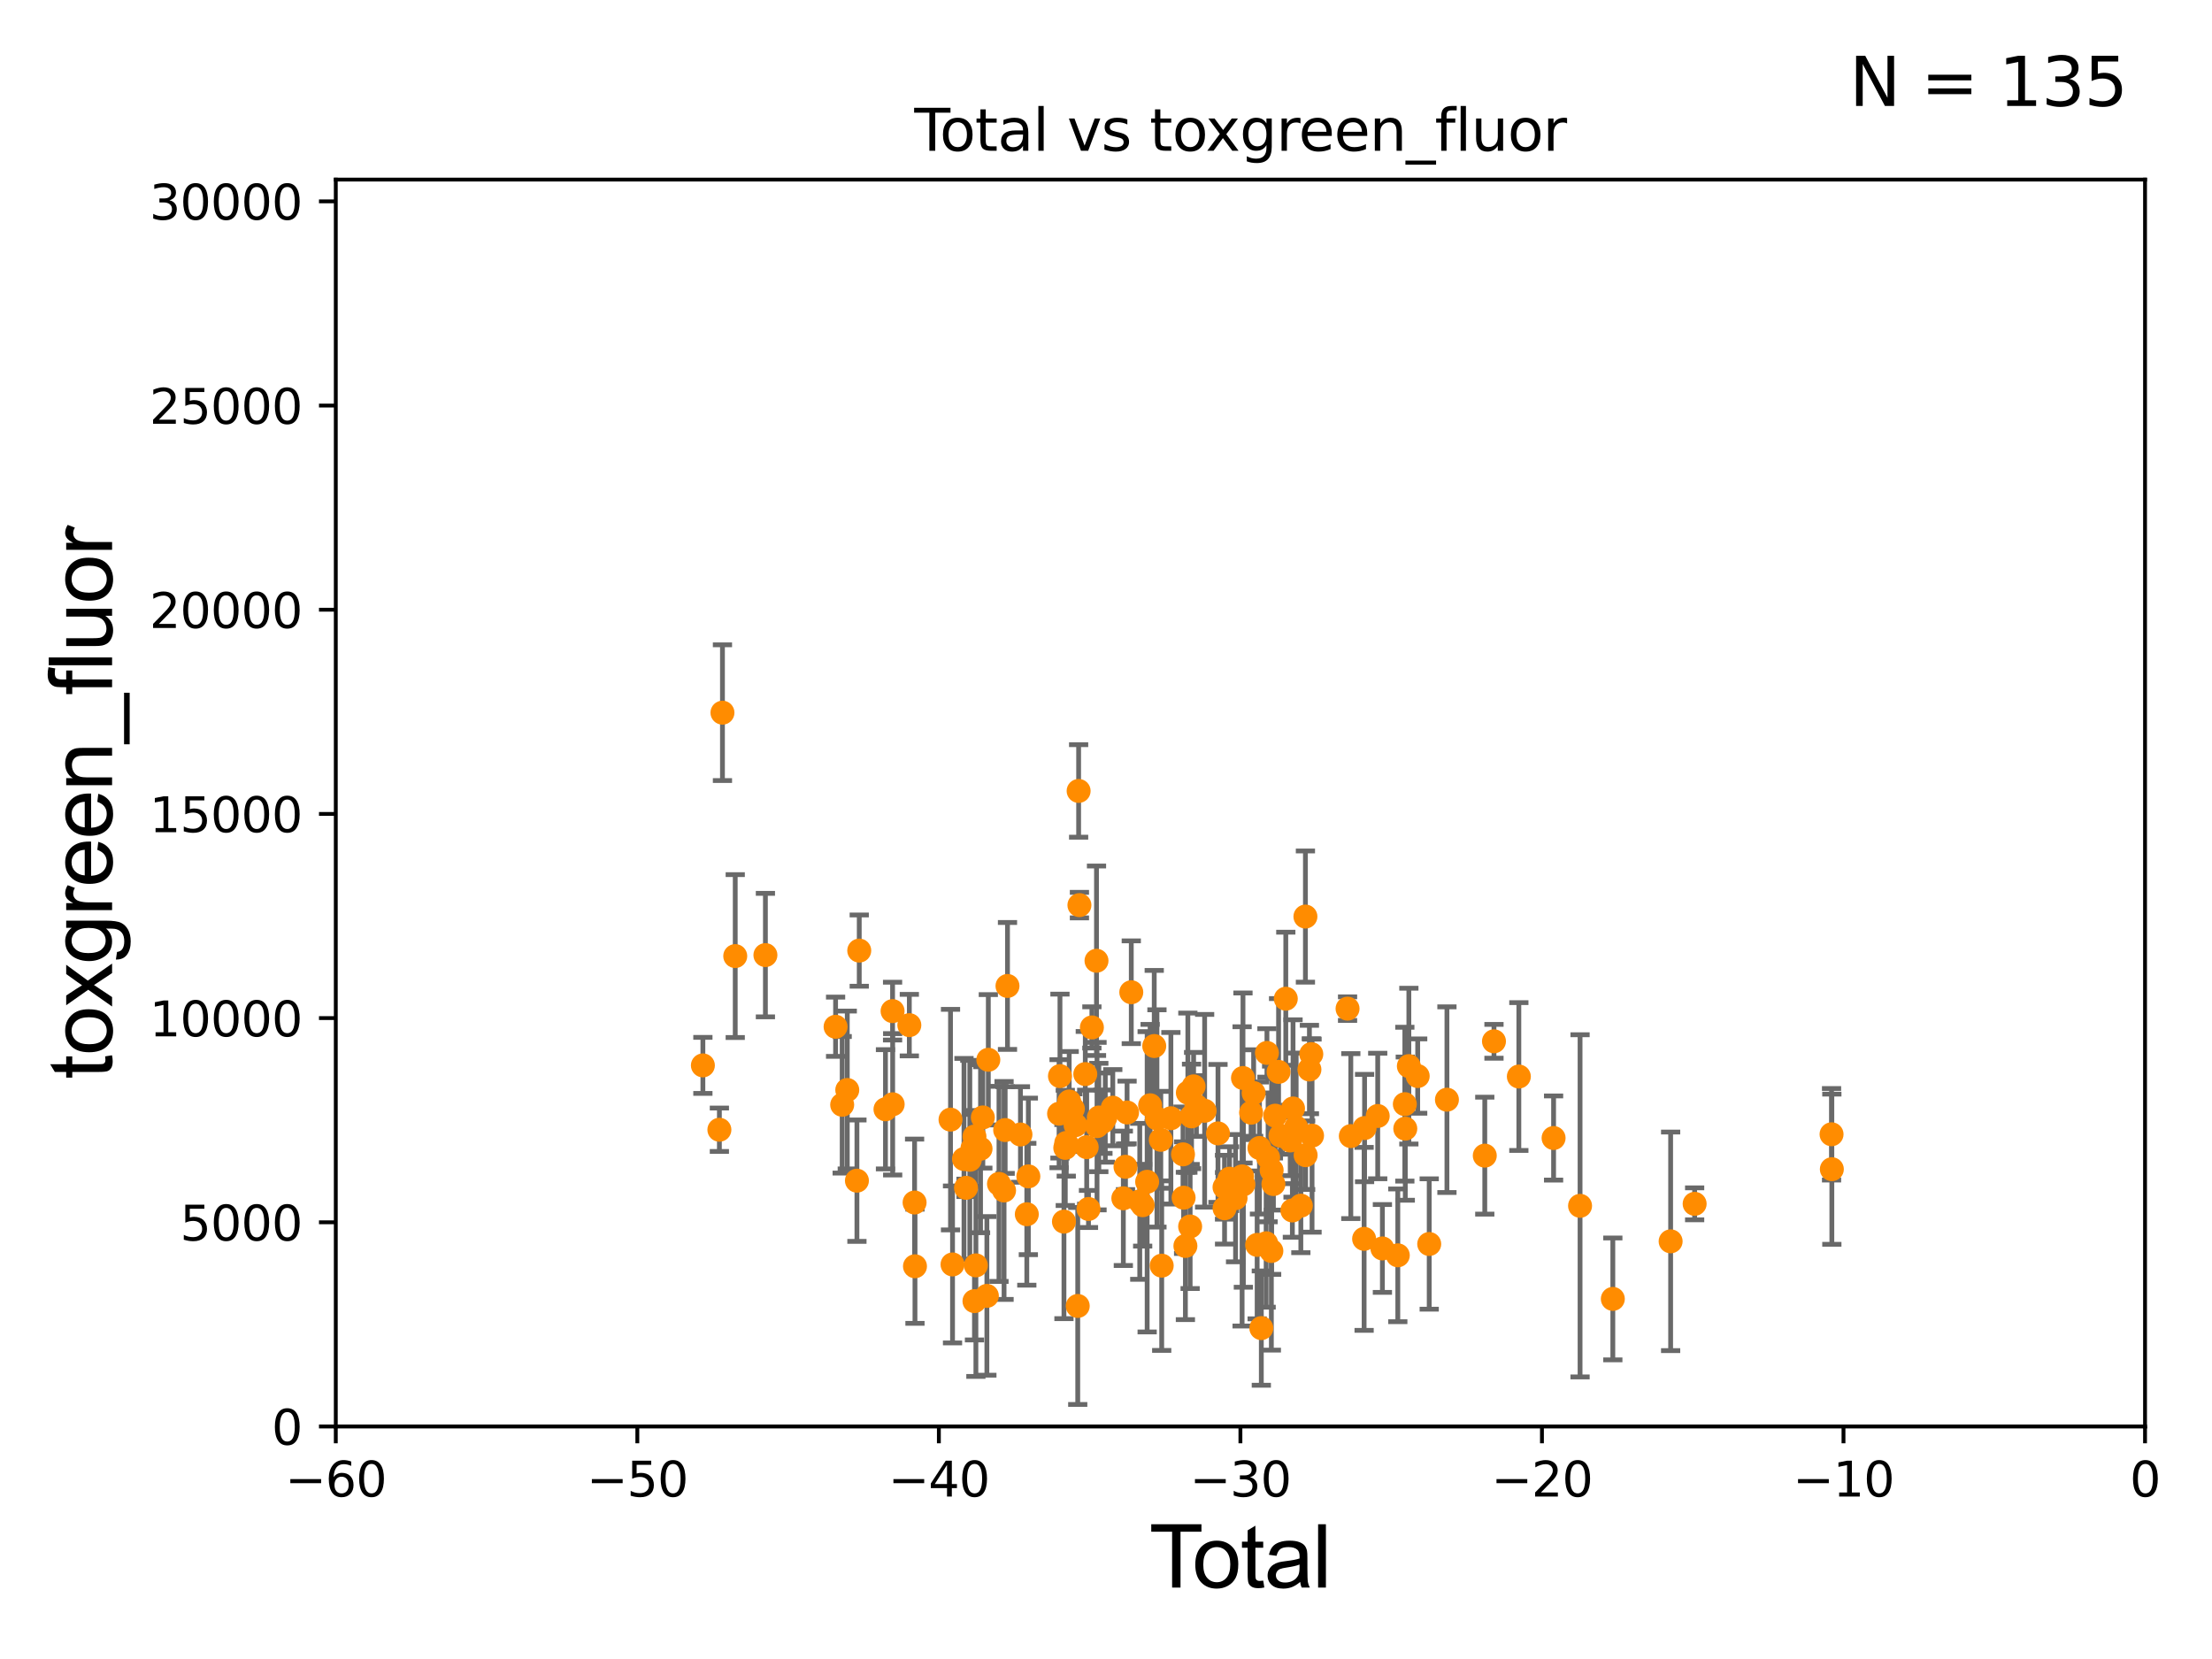 <?xml version="1.0" encoding="utf-8" standalone="no"?>
<!DOCTYPE svg PUBLIC "-//W3C//DTD SVG 1.1//EN"
  "http://www.w3.org/Graphics/SVG/1.1/DTD/svg11.dtd">
<svg xmlns:xlink="http://www.w3.org/1999/xlink" width="460.8pt" height="345.6pt" viewBox="0 0 460.8 345.6" xmlns="http://www.w3.org/2000/svg" version="1.1">
 <defs>
  <style type="text/css">*{stroke-linejoin: round; stroke-linecap: butt}</style>
 </defs>
 <g id="figure_1">
  <g id="patch_1">
   <path d="M 0 345.6 
L 460.8 345.6 
L 460.8 0 
L 0 0 
z
" style="fill: #ffffff"/>
  </g>
  <g id="axes_1">
   <g id="patch_2">
    <path d="M 69.95 297.16 
L 446.85 297.16 
L 446.85 37.411 
L 69.95 37.411 
z
" style="fill: #ffffff"/>
   </g>
   <g id="PathCollection_1">
    <defs>
     <path id="mc680c892b9" d="M 0 1.118 
C 0.297 1.118 0.581 1 0.791 0.791 
C 1 0.581 1.118 0.297 1.118 0 
C 1.118 -0.297 1 -0.581 0.791 -0.791 
C 0.581 -1 0.297 -1.118 0 -1.118 
C -0.297 -1.118 -0.581 -1 -0.791 -0.791 
C -1 -0.581 -1.118 -0.297 -1.118 0 
C -1.118 0.297 -1 0.581 -0.791 0.791 
C -0.581 1 -0.297 1.118 0 1.118 
z
" style="stroke: #ff8c00"/>
    </defs>
    <g clip-path="url(#pdf2f409314)">
     <use xlink:href="#mc680c892b9" x="292.653" y="230.017" style="fill: #ff8c00; stroke: #ff8c00"/>
     <use xlink:href="#mc680c892b9" x="273.166" y="219.588" style="fill: #ff8c00; stroke: #ff8c00"/>
     <use xlink:href="#mc680c892b9" x="329.156" y="251.196" style="fill: #ff8c00; stroke: #ff8c00"/>
     <use xlink:href="#mc680c892b9" x="273.324" y="236.573" style="fill: #ff8c00; stroke: #ff8c00"/>
     <use xlink:href="#mc680c892b9" x="335.982" y="270.585" style="fill: #ff8c00; stroke: #ff8c00"/>
     <use xlink:href="#mc680c892b9" x="353.025" y="250.779" style="fill: #ff8c00; stroke: #ff8c00"/>
     <use xlink:href="#mc680c892b9" x="309.307" y="240.741" style="fill: #ff8c00; stroke: #ff8c00"/>
     <use xlink:href="#mc680c892b9" x="280.721" y="210.119" style="fill: #ff8c00; stroke: #ff8c00"/>
     <use xlink:href="#mc680c892b9" x="281.4" y="236.67" style="fill: #ff8c00; stroke: #ff8c00"/>
     <use xlink:href="#mc680c892b9" x="323.641" y="237.069" style="fill: #ff8c00; stroke: #ff8c00"/>
     <use xlink:href="#mc680c892b9" x="272.776" y="222.797" style="fill: #ff8c00; stroke: #ff8c00"/>
     <use xlink:href="#mc680c892b9" x="284.171" y="258.076" style="fill: #ff8c00; stroke: #ff8c00"/>
     <use xlink:href="#mc680c892b9" x="348.024" y="258.592" style="fill: #ff8c00; stroke: #ff8c00"/>
     <use xlink:href="#mc680c892b9" x="381.608" y="243.565" style="fill: #ff8c00; stroke: #ff8c00"/>
     <use xlink:href="#mc680c892b9" x="284.266" y="234.993" style="fill: #ff8c00; stroke: #ff8c00"/>
     <use xlink:href="#mc680c892b9" x="287.004" y="232.481" style="fill: #ff8c00; stroke: #ff8c00"/>
     <use xlink:href="#mc680c892b9" x="381.546" y="236.289" style="fill: #ff8c00; stroke: #ff8c00"/>
     <use xlink:href="#mc680c892b9" x="301.423" y="229.084" style="fill: #ff8c00; stroke: #ff8c00"/>
     <use xlink:href="#mc680c892b9" x="297.731" y="259.148" style="fill: #ff8c00; stroke: #ff8c00"/>
     <use xlink:href="#mc680c892b9" x="311.223" y="216.922" style="fill: #ff8c00; stroke: #ff8c00"/>
     <use xlink:href="#mc680c892b9" x="295.332" y="224.163" style="fill: #ff8c00; stroke: #ff8c00"/>
     <use xlink:href="#mc680c892b9" x="316.404" y="224.261" style="fill: #ff8c00; stroke: #ff8c00"/>
     <use xlink:href="#mc680c892b9" x="291.188" y="261.505" style="fill: #ff8c00; stroke: #ff8c00"/>
     <use xlink:href="#mc680c892b9" x="293.491" y="222.092" style="fill: #ff8c00; stroke: #ff8c00"/>
     <use xlink:href="#mc680c892b9" x="292.746" y="235.115" style="fill: #ff8c00; stroke: #ff8c00"/>
     <use xlink:href="#mc680c892b9" x="287.979" y="260.074" style="fill: #ff8c00; stroke: #ff8c00"/>
     <use xlink:href="#mc680c892b9" x="146.424" y="221.941" style="fill: #ff8c00; stroke: #ff8c00"/>
     <use xlink:href="#mc680c892b9" x="271.943" y="190.936" style="fill: #ff8c00; stroke: #ff8c00"/>
     <use xlink:href="#mc680c892b9" x="227.461" y="214.033" style="fill: #ff8c00; stroke: #ff8c00"/>
     <use xlink:href="#mc680c892b9" x="228.421" y="200.142" style="fill: #ff8c00; stroke: #ff8c00"/>
     <use xlink:href="#mc680c892b9" x="190.606" y="263.785" style="fill: #ff8c00; stroke: #ff8c00"/>
     <use xlink:href="#mc680c892b9" x="228.53" y="234.594" style="fill: #ff8c00; stroke: #ff8c00"/>
     <use xlink:href="#mc680c892b9" x="228.904" y="232.795" style="fill: #ff8c00; stroke: #ff8c00"/>
     <use xlink:href="#mc680c892b9" x="229.761" y="233.668" style="fill: #ff8c00; stroke: #ff8c00"/>
     <use xlink:href="#mc680c892b9" x="190.526" y="250.506" style="fill: #ff8c00; stroke: #ff8c00"/>
     <use xlink:href="#mc680c892b9" x="209.164" y="247.996" style="fill: #ff8c00; stroke: #ff8c00"/>
     <use xlink:href="#mc680c892b9" x="189.431" y="213.555" style="fill: #ff8c00; stroke: #ff8c00"/>
     <use xlink:href="#mc680c892b9" x="231.811" y="230.751" style="fill: #ff8c00; stroke: #ff8c00"/>
     <use xlink:href="#mc680c892b9" x="185.959" y="230.045" style="fill: #ff8c00; stroke: #ff8c00"/>
     <use xlink:href="#mc680c892b9" x="185.94" y="210.633" style="fill: #ff8c00; stroke: #ff8c00"/>
     <use xlink:href="#mc680c892b9" x="234.012" y="249.625" style="fill: #ff8c00; stroke: #ff8c00"/>
     <use xlink:href="#mc680c892b9" x="234.461" y="243.063" style="fill: #ff8c00; stroke: #ff8c00"/>
     <use xlink:href="#mc680c892b9" x="198.009" y="233.235" style="fill: #ff8c00; stroke: #ff8c00"/>
     <use xlink:href="#mc680c892b9" x="234.79" y="231.752" style="fill: #ff8c00; stroke: #ff8c00"/>
     <use xlink:href="#mc680c892b9" x="235.667" y="206.701" style="fill: #ff8c00; stroke: #ff8c00"/>
     <use xlink:href="#mc680c892b9" x="237.433" y="250.259" style="fill: #ff8c00; stroke: #ff8c00"/>
     <use xlink:href="#mc680c892b9" x="238.038" y="251.065" style="fill: #ff8c00; stroke: #ff8c00"/>
     <use xlink:href="#mc680c892b9" x="238.973" y="246.187" style="fill: #ff8c00; stroke: #ff8c00"/>
     <use xlink:href="#mc680c892b9" x="239.595" y="230.249" style="fill: #ff8c00; stroke: #ff8c00"/>
     <use xlink:href="#mc680c892b9" x="240.448" y="217.908" style="fill: #ff8c00; stroke: #ff8c00"/>
     <use xlink:href="#mc680c892b9" x="241.014" y="232.988" style="fill: #ff8c00; stroke: #ff8c00"/>
     <use xlink:href="#mc680c892b9" x="241.816" y="237.441" style="fill: #ff8c00; stroke: #ff8c00"/>
     <use xlink:href="#mc680c892b9" x="178.997" y="198.026" style="fill: #ff8c00; stroke: #ff8c00"/>
     <use xlink:href="#mc680c892b9" x="242.005" y="263.659" style="fill: #ff8c00; stroke: #ff8c00"/>
     <use xlink:href="#mc680c892b9" x="178.514" y="245.956" style="fill: #ff8c00; stroke: #ff8c00"/>
     <use xlink:href="#mc680c892b9" x="243.917" y="232.953" style="fill: #ff8c00; stroke: #ff8c00"/>
     <use xlink:href="#mc680c892b9" x="246.442" y="240.472" style="fill: #ff8c00; stroke: #ff8c00"/>
     <use xlink:href="#mc680c892b9" x="246.568" y="249.501" style="fill: #ff8c00; stroke: #ff8c00"/>
     <use xlink:href="#mc680c892b9" x="184.461" y="231.085" style="fill: #ff8c00; stroke: #ff8c00"/>
     <use xlink:href="#mc680c892b9" x="246.941" y="259.554" style="fill: #ff8c00; stroke: #ff8c00"/>
     <use xlink:href="#mc680c892b9" x="198.429" y="263.407" style="fill: #ff8c00; stroke: #ff8c00"/>
     <use xlink:href="#mc680c892b9" x="226.38" y="238.976" style="fill: #ff8c00; stroke: #ff8c00"/>
     <use xlink:href="#mc680c892b9" x="208.107" y="246.621" style="fill: #ff8c00; stroke: #ff8c00"/>
     <use xlink:href="#mc680c892b9" x="209.395" y="235.411" style="fill: #ff8c00; stroke: #ff8c00"/>
     <use xlink:href="#mc680c892b9" x="205.885" y="220.771" style="fill: #ff8c00; stroke: #ff8c00"/>
     <use xlink:href="#mc680c892b9" x="209.879" y="205.392" style="fill: #ff8c00; stroke: #ff8c00"/>
     <use xlink:href="#mc680c892b9" x="212.579" y="236.333" style="fill: #ff8c00; stroke: #ff8c00"/>
     <use xlink:href="#mc680c892b9" x="213.903" y="252.951" style="fill: #ff8c00; stroke: #ff8c00"/>
     <use xlink:href="#mc680c892b9" x="214.223" y="245.062" style="fill: #ff8c00; stroke: #ff8c00"/>
     <use xlink:href="#mc680c892b9" x="205.585" y="269.956" style="fill: #ff8c00; stroke: #ff8c00"/>
     <use xlink:href="#mc680c892b9" x="204.743" y="232.78" style="fill: #ff8c00; stroke: #ff8c00"/>
     <use xlink:href="#mc680c892b9" x="204.265" y="239.298" style="fill: #ff8c00; stroke: #ff8c00"/>
     <use xlink:href="#mc680c892b9" x="203.297" y="263.599" style="fill: #ff8c00; stroke: #ff8c00"/>
     <use xlink:href="#mc680c892b9" x="271.986" y="240.645" style="fill: #ff8c00; stroke: #ff8c00"/>
     <use xlink:href="#mc680c892b9" x="220.626" y="232.004" style="fill: #ff8c00; stroke: #ff8c00"/>
     <use xlink:href="#mc680c892b9" x="220.811" y="224.17" style="fill: #ff8c00; stroke: #ff8c00"/>
     <use xlink:href="#mc680c892b9" x="226.752" y="251.852" style="fill: #ff8c00; stroke: #ff8c00"/>
     <use xlink:href="#mc680c892b9" x="221.642" y="254.488" style="fill: #ff8c00; stroke: #ff8c00"/>
     <use xlink:href="#mc680c892b9" x="222.122" y="238.094" style="fill: #ff8c00; stroke: #ff8c00"/>
     <use xlink:href="#mc680c892b9" x="203.002" y="271.048" style="fill: #ff8c00; stroke: #ff8c00"/>
     <use xlink:href="#mc680c892b9" x="202.996" y="236.766" style="fill: #ff8c00; stroke: #ff8c00"/>
     <use xlink:href="#mc680c892b9" x="202.576" y="239.244" style="fill: #ff8c00; stroke: #ff8c00"/>
     <use xlink:href="#mc680c892b9" x="222.733" y="229.461" style="fill: #ff8c00; stroke: #ff8c00"/>
     <use xlink:href="#mc680c892b9" x="223.498" y="230.991" style="fill: #ff8c00; stroke: #ff8c00"/>
     <use xlink:href="#mc680c892b9" x="224.062" y="234.383" style="fill: #ff8c00; stroke: #ff8c00"/>
     <use xlink:href="#mc680c892b9" x="202.031" y="241.601" style="fill: #ff8c00; stroke: #ff8c00"/>
     <use xlink:href="#mc680c892b9" x="201.239" y="247.447" style="fill: #ff8c00; stroke: #ff8c00"/>
     <use xlink:href="#mc680c892b9" x="224.513" y="272.054" style="fill: #ff8c00; stroke: #ff8c00"/>
     <use xlink:href="#mc680c892b9" x="224.698" y="164.767" style="fill: #ff8c00; stroke: #ff8c00"/>
     <use xlink:href="#mc680c892b9" x="224.864" y="188.554" style="fill: #ff8c00; stroke: #ff8c00"/>
     <use xlink:href="#mc680c892b9" x="226.085" y="223.752" style="fill: #ff8c00; stroke: #ff8c00"/>
     <use xlink:href="#mc680c892b9" x="200.818" y="241.444" style="fill: #ff8c00; stroke: #ff8c00"/>
     <use xlink:href="#mc680c892b9" x="221.918" y="239.127" style="fill: #ff8c00; stroke: #ff8c00"/>
     <use xlink:href="#mc680c892b9" x="176.502" y="227.064" style="fill: #ff8c00; stroke: #ff8c00"/>
     <use xlink:href="#mc680c892b9" x="230.251" y="232.812" style="fill: #ff8c00; stroke: #ff8c00"/>
     <use xlink:href="#mc680c892b9" x="159.449" y="198.964" style="fill: #ff8c00; stroke: #ff8c00"/>
     <use xlink:href="#mc680c892b9" x="267.854" y="208.05" style="fill: #ff8c00; stroke: #ff8c00"/>
     <use xlink:href="#mc680c892b9" x="255.09" y="247.322" style="fill: #ff8c00; stroke: #ff8c00"/>
     <use xlink:href="#mc680c892b9" x="266.753" y="236.592" style="fill: #ff8c00; stroke: #ff8c00"/>
     <use xlink:href="#mc680c892b9" x="255.098" y="251.705" style="fill: #ff8c00; stroke: #ff8c00"/>
     <use xlink:href="#mc680c892b9" x="266.35" y="223.293" style="fill: #ff8c00; stroke: #ff8c00"/>
     <use xlink:href="#mc680c892b9" x="262.757" y="276.669" style="fill: #ff8c00; stroke: #ff8c00"/>
     <use xlink:href="#mc680c892b9" x="150.501" y="148.462" style="fill: #ff8c00; stroke: #ff8c00"/>
     <use xlink:href="#mc680c892b9" x="265.641" y="232.417" style="fill: #ff8c00; stroke: #ff8c00"/>
     <use xlink:href="#mc680c892b9" x="265.275" y="246.661" style="fill: #ff8c00; stroke: #ff8c00"/>
     <use xlink:href="#mc680c892b9" x="174.069" y="213.891" style="fill: #ff8c00; stroke: #ff8c00"/>
     <use xlink:href="#mc680c892b9" x="257.39" y="249.599" style="fill: #ff8c00; stroke: #ff8c00"/>
     <use xlink:href="#mc680c892b9" x="268.779" y="237.581" style="fill: #ff8c00; stroke: #ff8c00"/>
     <use xlink:href="#mc680c892b9" x="264.905" y="243.786" style="fill: #ff8c00; stroke: #ff8c00"/>
     <use xlink:href="#mc680c892b9" x="258.936" y="224.567" style="fill: #ff8c00; stroke: #ff8c00"/>
     <use xlink:href="#mc680c892b9" x="264.848" y="260.602" style="fill: #ff8c00; stroke: #ff8c00"/>
     <use xlink:href="#mc680c892b9" x="264.17" y="241.101" style="fill: #ff8c00; stroke: #ff8c00"/>
     <use xlink:href="#mc680c892b9" x="263.928" y="219.344" style="fill: #ff8c00; stroke: #ff8c00"/>
     <use xlink:href="#mc680c892b9" x="259.016" y="246.729" style="fill: #ff8c00; stroke: #ff8c00"/>
     <use xlink:href="#mc680c892b9" x="260.626" y="231.792" style="fill: #ff8c00; stroke: #ff8c00"/>
     <use xlink:href="#mc680c892b9" x="261.154" y="227.703" style="fill: #ff8c00; stroke: #ff8c00"/>
     <use xlink:href="#mc680c892b9" x="153.163" y="199.168" style="fill: #ff8c00; stroke: #ff8c00"/>
     <use xlink:href="#mc680c892b9" x="261.888" y="259.335" style="fill: #ff8c00; stroke: #ff8c00"/>
     <use xlink:href="#mc680c892b9" x="262.37" y="239.152" style="fill: #ff8c00; stroke: #ff8c00"/>
     <use xlink:href="#mc680c892b9" x="263.762" y="258.997" style="fill: #ff8c00; stroke: #ff8c00"/>
     <use xlink:href="#mc680c892b9" x="258.754" y="245.064" style="fill: #ff8c00; stroke: #ff8c00"/>
     <use xlink:href="#mc680c892b9" x="253.73" y="236.107" style="fill: #ff8c00; stroke: #ff8c00"/>
     <use xlink:href="#mc680c892b9" x="256.14" y="245.541" style="fill: #ff8c00; stroke: #ff8c00"/>
     <use xlink:href="#mc680c892b9" x="247.928" y="255.498" style="fill: #ff8c00; stroke: #ff8c00"/>
     <use xlink:href="#mc680c892b9" x="149.861" y="235.346" style="fill: #ff8c00; stroke: #ff8c00"/>
     <use xlink:href="#mc680c892b9" x="250.947" y="231.392" style="fill: #ff8c00; stroke: #ff8c00"/>
     <use xlink:href="#mc680c892b9" x="248.221" y="232.565" style="fill: #ff8c00; stroke: #ff8c00"/>
     <use xlink:href="#mc680c892b9" x="270.991" y="251.163" style="fill: #ff8c00; stroke: #ff8c00"/>
     <use xlink:href="#mc680c892b9" x="249.233" y="230.399" style="fill: #ff8c00; stroke: #ff8c00"/>
     <use xlink:href="#mc680c892b9" x="248.65" y="226.308" style="fill: #ff8c00; stroke: #ff8c00"/>
     <use xlink:href="#mc680c892b9" x="270.014" y="234.85" style="fill: #ff8c00; stroke: #ff8c00"/>
     <use xlink:href="#mc680c892b9" x="269.225" y="252.159" style="fill: #ff8c00; stroke: #ff8c00"/>
     <use xlink:href="#mc680c892b9" x="247.452" y="227.63" style="fill: #ff8c00; stroke: #ff8c00"/>
     <use xlink:href="#mc680c892b9" x="269.363" y="230.916" style="fill: #ff8c00; stroke: #ff8c00"/>
     <use xlink:href="#mc680c892b9" x="175.442" y="230.149" style="fill: #ff8c00; stroke: #ff8c00"/>
    </g>
   </g>
   <g id="matplotlib.axis_1">
    <g id="xtick_1">
     <g id="line2d_1">
      <defs>
       <path id="m0e23c6bf6f" d="M 0 0 
L 0 3.5 
" style="stroke: #000000; stroke-width: 0.8"/>
      </defs>
      <g>
       <use xlink:href="#m0e23c6bf6f" x="69.95" y="297.16" style="stroke: #000000; stroke-width: 0.8"/>
      </g>
     </g>
     <g id="text_1">
      <!-- −60 -->
      <g transform="translate(59.398 311.758)scale(0.1 -0.1)">
       <defs>
        <path id="DejaVuSans-2212" d="M 678 2272 
L 4684 2272 
L 4684 1741 
L 678 1741 
L 678 2272 
z
" transform="scale(0.016)"/>
        <path id="DejaVuSans-36" d="M 2113 2584 
Q 1688 2584 1439 2293 
Q 1191 2003 1191 1497 
Q 1191 994 1439 701 
Q 1688 409 2113 409 
Q 2538 409 2786 701 
Q 3034 994 3034 1497 
Q 3034 2003 2786 2293 
Q 2538 2584 2113 2584 
z
M 3366 4563 
L 3366 3988 
Q 3128 4100 2886 4159 
Q 2644 4219 2406 4219 
Q 1781 4219 1451 3797 
Q 1122 3375 1075 2522 
Q 1259 2794 1537 2939 
Q 1816 3084 2150 3084 
Q 2853 3084 3261 2657 
Q 3669 2231 3669 1497 
Q 3669 778 3244 343 
Q 2819 -91 2113 -91 
Q 1303 -91 875 529 
Q 447 1150 447 2328 
Q 447 3434 972 4092 
Q 1497 4750 2381 4750 
Q 2619 4750 2861 4703 
Q 3103 4656 3366 4563 
z
" transform="scale(0.016)"/>
        <path id="DejaVuSans-30" d="M 2034 4250 
Q 1547 4250 1301 3770 
Q 1056 3291 1056 2328 
Q 1056 1369 1301 889 
Q 1547 409 2034 409 
Q 2525 409 2770 889 
Q 3016 1369 3016 2328 
Q 3016 3291 2770 3770 
Q 2525 4250 2034 4250 
z
M 2034 4750 
Q 2819 4750 3233 4129 
Q 3647 3509 3647 2328 
Q 3647 1150 3233 529 
Q 2819 -91 2034 -91 
Q 1250 -91 836 529 
Q 422 1150 422 2328 
Q 422 3509 836 4129 
Q 1250 4750 2034 4750 
z
" transform="scale(0.016)"/>
       </defs>
       <use xlink:href="#DejaVuSans-2212"/>
       <use xlink:href="#DejaVuSans-36" x="83.789"/>
       <use xlink:href="#DejaVuSans-30" x="147.412"/>
      </g>
     </g>
    </g>
    <g id="xtick_2">
     <g id="line2d_2">
      <g>
       <use xlink:href="#m0e23c6bf6f" x="132.767" y="297.16" style="stroke: #000000; stroke-width: 0.8"/>
      </g>
     </g>
     <g id="text_2">
      <!-- −50 -->
      <g transform="translate(122.214 311.758)scale(0.1 -0.1)">
       <defs>
        <path id="DejaVuSans-35" d="M 691 4666 
L 3169 4666 
L 3169 4134 
L 1269 4134 
L 1269 2991 
Q 1406 3038 1543 3061 
Q 1681 3084 1819 3084 
Q 2600 3084 3056 2656 
Q 3513 2228 3513 1497 
Q 3513 744 3044 326 
Q 2575 -91 1722 -91 
Q 1428 -91 1123 -41 
Q 819 9 494 109 
L 494 744 
Q 775 591 1075 516 
Q 1375 441 1709 441 
Q 2250 441 2565 725 
Q 2881 1009 2881 1497 
Q 2881 1984 2565 2268 
Q 2250 2553 1709 2553 
Q 1456 2553 1204 2497 
Q 953 2441 691 2322 
L 691 4666 
z
" transform="scale(0.016)"/>
       </defs>
       <use xlink:href="#DejaVuSans-2212"/>
       <use xlink:href="#DejaVuSans-35" x="83.789"/>
       <use xlink:href="#DejaVuSans-30" x="147.412"/>
      </g>
     </g>
    </g>
    <g id="xtick_3">
     <g id="line2d_3">
      <g>
       <use xlink:href="#m0e23c6bf6f" x="195.583" y="297.16" style="stroke: #000000; stroke-width: 0.8"/>
      </g>
     </g>
     <g id="text_3">
      <!-- −40 -->
      <g transform="translate(185.031 311.758)scale(0.1 -0.1)">
       <defs>
        <path id="DejaVuSans-34" d="M 2419 4116 
L 825 1625 
L 2419 1625 
L 2419 4116 
z
M 2253 4666 
L 3047 4666 
L 3047 1625 
L 3713 1625 
L 3713 1100 
L 3047 1100 
L 3047 0 
L 2419 0 
L 2419 1100 
L 313 1100 
L 313 1709 
L 2253 4666 
z
" transform="scale(0.016)"/>
       </defs>
       <use xlink:href="#DejaVuSans-2212"/>
       <use xlink:href="#DejaVuSans-34" x="83.789"/>
       <use xlink:href="#DejaVuSans-30" x="147.412"/>
      </g>
     </g>
    </g>
    <g id="xtick_4">
     <g id="line2d_4">
      <g>
       <use xlink:href="#m0e23c6bf6f" x="258.4" y="297.16" style="stroke: #000000; stroke-width: 0.8"/>
      </g>
     </g>
     <g id="text_4">
      <!-- −30 -->
      <g transform="translate(247.848 311.758)scale(0.1 -0.1)">
       <defs>
        <path id="DejaVuSans-33" d="M 2597 2516 
Q 3050 2419 3304 2112 
Q 3559 1806 3559 1356 
Q 3559 666 3084 287 
Q 2609 -91 1734 -91 
Q 1441 -91 1130 -33 
Q 819 25 488 141 
L 488 750 
Q 750 597 1062 519 
Q 1375 441 1716 441 
Q 2309 441 2620 675 
Q 2931 909 2931 1356 
Q 2931 1769 2642 2001 
Q 2353 2234 1838 2234 
L 1294 2234 
L 1294 2753 
L 1863 2753 
Q 2328 2753 2575 2939 
Q 2822 3125 2822 3475 
Q 2822 3834 2567 4026 
Q 2313 4219 1838 4219 
Q 1578 4219 1281 4162 
Q 984 4106 628 3988 
L 628 4550 
Q 988 4650 1302 4700 
Q 1616 4750 1894 4750 
Q 2613 4750 3031 4423 
Q 3450 4097 3450 3541 
Q 3450 3153 3228 2886 
Q 3006 2619 2597 2516 
z
" transform="scale(0.016)"/>
       </defs>
       <use xlink:href="#DejaVuSans-2212"/>
       <use xlink:href="#DejaVuSans-33" x="83.789"/>
       <use xlink:href="#DejaVuSans-30" x="147.412"/>
      </g>
     </g>
    </g>
    <g id="xtick_5">
     <g id="line2d_5">
      <g>
       <use xlink:href="#m0e23c6bf6f" x="321.217" y="297.16" style="stroke: #000000; stroke-width: 0.8"/>
      </g>
     </g>
     <g id="text_5">
      <!-- −20 -->
      <g transform="translate(310.664 311.758)scale(0.1 -0.1)">
       <defs>
        <path id="DejaVuSans-32" d="M 1228 531 
L 3431 531 
L 3431 0 
L 469 0 
L 469 531 
Q 828 903 1448 1529 
Q 2069 2156 2228 2338 
Q 2531 2678 2651 2914 
Q 2772 3150 2772 3378 
Q 2772 3750 2511 3984 
Q 2250 4219 1831 4219 
Q 1534 4219 1204 4116 
Q 875 4013 500 3803 
L 500 4441 
Q 881 4594 1212 4672 
Q 1544 4750 1819 4750 
Q 2544 4750 2975 4387 
Q 3406 4025 3406 3419 
Q 3406 3131 3298 2873 
Q 3191 2616 2906 2266 
Q 2828 2175 2409 1742 
Q 1991 1309 1228 531 
z
" transform="scale(0.016)"/>
       </defs>
       <use xlink:href="#DejaVuSans-2212"/>
       <use xlink:href="#DejaVuSans-32" x="83.789"/>
       <use xlink:href="#DejaVuSans-30" x="147.412"/>
      </g>
     </g>
    </g>
    <g id="xtick_6">
     <g id="line2d_6">
      <g>
       <use xlink:href="#m0e23c6bf6f" x="384.033" y="297.16" style="stroke: #000000; stroke-width: 0.8"/>
      </g>
     </g>
     <g id="text_6">
      <!-- −10 -->
      <g transform="translate(373.481 311.758)scale(0.1 -0.1)">
       <defs>
        <path id="DejaVuSans-31" d="M 794 531 
L 1825 531 
L 1825 4091 
L 703 3866 
L 703 4441 
L 1819 4666 
L 2450 4666 
L 2450 531 
L 3481 531 
L 3481 0 
L 794 0 
L 794 531 
z
" transform="scale(0.016)"/>
       </defs>
       <use xlink:href="#DejaVuSans-2212"/>
       <use xlink:href="#DejaVuSans-31" x="83.789"/>
       <use xlink:href="#DejaVuSans-30" x="147.412"/>
      </g>
     </g>
    </g>
    <g id="xtick_7">
     <g id="line2d_7">
      <g>
       <use xlink:href="#m0e23c6bf6f" x="446.85" y="297.16" style="stroke: #000000; stroke-width: 0.8"/>
      </g>
     </g>
     <g id="text_7">
      <!-- 0 -->
      <g transform="translate(443.669 311.758)scale(0.1 -0.1)">
       <use xlink:href="#DejaVuSans-30"/>
      </g>
     </g>
    </g>
    <g id="text_8">
     <!-- Total -->
     <g transform="translate(239.395 330.722)scale(0.18 -0.18)">
      <defs>
       <path id="ArialMT-54" d="M 1659 0 
L 1659 4041 
L 150 4041 
L 150 4581 
L 3781 4581 
L 3781 4041 
L 2266 4041 
L 2266 0 
L 1659 0 
z
" transform="scale(0.016)"/>
       <path id="ArialMT-6f" d="M 213 1659 
Q 213 2581 725 3025 
Q 1153 3394 1769 3394 
Q 2453 3394 2887 2945 
Q 3322 2497 3322 1706 
Q 3322 1066 3130 698 
Q 2938 331 2570 128 
Q 2203 -75 1769 -75 
Q 1072 -75 642 372 
Q 213 819 213 1659 
z
M 791 1659 
Q 791 1022 1069 705 
Q 1347 388 1769 388 
Q 2188 388 2466 706 
Q 2744 1025 2744 1678 
Q 2744 2294 2464 2611 
Q 2184 2928 1769 2928 
Q 1347 2928 1069 2612 
Q 791 2297 791 1659 
z
" transform="scale(0.016)"/>
       <path id="ArialMT-74" d="M 1650 503 
L 1731 6 
Q 1494 -44 1306 -44 
Q 1000 -44 831 53 
Q 663 150 594 308 
Q 525 466 525 972 
L 525 2881 
L 113 2881 
L 113 3319 
L 525 3319 
L 525 4141 
L 1084 4478 
L 1084 3319 
L 1650 3319 
L 1650 2881 
L 1084 2881 
L 1084 941 
Q 1084 700 1114 631 
Q 1144 563 1211 522 
Q 1278 481 1403 481 
Q 1497 481 1650 503 
z
" transform="scale(0.016)"/>
       <path id="ArialMT-61" d="M 2588 409 
Q 2275 144 1986 34 
Q 1697 -75 1366 -75 
Q 819 -75 525 192 
Q 231 459 231 875 
Q 231 1119 342 1320 
Q 453 1522 633 1644 
Q 813 1766 1038 1828 
Q 1203 1872 1538 1913 
Q 2219 1994 2541 2106 
Q 2544 2222 2544 2253 
Q 2544 2597 2384 2738 
Q 2169 2928 1744 2928 
Q 1347 2928 1158 2789 
Q 969 2650 878 2297 
L 328 2372 
Q 403 2725 575 2942 
Q 747 3159 1072 3276 
Q 1397 3394 1825 3394 
Q 2250 3394 2515 3294 
Q 2781 3194 2906 3042 
Q 3031 2891 3081 2659 
Q 3109 2516 3109 2141 
L 3109 1391 
Q 3109 606 3145 398 
Q 3181 191 3288 0 
L 2700 0 
Q 2613 175 2588 409 
z
M 2541 1666 
Q 2234 1541 1622 1453 
Q 1275 1403 1131 1340 
Q 988 1278 909 1158 
Q 831 1038 831 891 
Q 831 666 1001 516 
Q 1172 366 1500 366 
Q 1825 366 2078 508 
Q 2331 650 2450 897 
Q 2541 1088 2541 1459 
L 2541 1666 
z
" transform="scale(0.016)"/>
       <path id="ArialMT-6c" d="M 409 0 
L 409 4581 
L 972 4581 
L 972 0 
L 409 0 
z
" transform="scale(0.016)"/>
      </defs>
      <use xlink:href="#ArialMT-54"/>
      <use xlink:href="#ArialMT-6f" x="49.959"/>
      <use xlink:href="#ArialMT-74" x="105.574"/>
      <use xlink:href="#ArialMT-61" x="133.357"/>
      <use xlink:href="#ArialMT-6c" x="188.973"/>
     </g>
    </g>
   </g>
   <g id="matplotlib.axis_2">
    <g id="ytick_1">
     <g id="line2d_8">
      <defs>
       <path id="m0066d76d1e" d="M 0 0 
L -3.5 0 
" style="stroke: #000000; stroke-width: 0.8"/>
      </defs>
      <g>
       <use xlink:href="#m0066d76d1e" x="69.95" y="297.16" style="stroke: #000000; stroke-width: 0.8"/>
      </g>
     </g>
     <g id="text_9">
      <!-- 0 -->
      <g transform="translate(56.587 300.959)scale(0.1 -0.1)">
       <use xlink:href="#DejaVuSans-30"/>
      </g>
     </g>
    </g>
    <g id="ytick_2">
     <g id="line2d_9">
      <g>
       <use xlink:href="#m0066d76d1e" x="69.95" y="254.625" style="stroke: #000000; stroke-width: 0.8"/>
      </g>
     </g>
     <g id="text_10">
      <!-- 5000 -->
      <g transform="translate(37.5 258.424)scale(0.1 -0.1)">
       <use xlink:href="#DejaVuSans-35"/>
       <use xlink:href="#DejaVuSans-30" x="63.623"/>
       <use xlink:href="#DejaVuSans-30" x="127.246"/>
       <use xlink:href="#DejaVuSans-30" x="190.869"/>
      </g>
     </g>
    </g>
    <g id="ytick_3">
     <g id="line2d_10">
      <g>
       <use xlink:href="#m0066d76d1e" x="69.95" y="212.089" style="stroke: #000000; stroke-width: 0.8"/>
      </g>
     </g>
     <g id="text_11">
      <!-- 10000 -->
      <g transform="translate(31.137 215.888)scale(0.1 -0.1)">
       <use xlink:href="#DejaVuSans-31"/>
       <use xlink:href="#DejaVuSans-30" x="63.623"/>
       <use xlink:href="#DejaVuSans-30" x="127.246"/>
       <use xlink:href="#DejaVuSans-30" x="190.869"/>
       <use xlink:href="#DejaVuSans-30" x="254.492"/>
      </g>
     </g>
    </g>
    <g id="ytick_4">
     <g id="line2d_11">
      <g>
       <use xlink:href="#m0066d76d1e" x="69.95" y="169.554" style="stroke: #000000; stroke-width: 0.8"/>
      </g>
     </g>
     <g id="text_12">
      <!-- 15000 -->
      <g transform="translate(31.137 173.353)scale(0.1 -0.1)">
       <use xlink:href="#DejaVuSans-31"/>
       <use xlink:href="#DejaVuSans-35" x="63.623"/>
       <use xlink:href="#DejaVuSans-30" x="127.246"/>
       <use xlink:href="#DejaVuSans-30" x="190.869"/>
       <use xlink:href="#DejaVuSans-30" x="254.492"/>
      </g>
     </g>
    </g>
    <g id="ytick_5">
     <g id="line2d_12">
      <g>
       <use xlink:href="#m0066d76d1e" x="69.95" y="127.018" style="stroke: #000000; stroke-width: 0.8"/>
      </g>
     </g>
     <g id="text_13">
      <!-- 20000 -->
      <g transform="translate(31.137 130.817)scale(0.1 -0.1)">
       <use xlink:href="#DejaVuSans-32"/>
       <use xlink:href="#DejaVuSans-30" x="63.623"/>
       <use xlink:href="#DejaVuSans-30" x="127.246"/>
       <use xlink:href="#DejaVuSans-30" x="190.869"/>
       <use xlink:href="#DejaVuSans-30" x="254.492"/>
      </g>
     </g>
    </g>
    <g id="ytick_6">
     <g id="line2d_13">
      <g>
       <use xlink:href="#m0066d76d1e" x="69.95" y="84.483" style="stroke: #000000; stroke-width: 0.8"/>
      </g>
     </g>
     <g id="text_14">
      <!-- 25000 -->
      <g transform="translate(31.137 88.282)scale(0.1 -0.1)">
       <use xlink:href="#DejaVuSans-32"/>
       <use xlink:href="#DejaVuSans-35" x="63.623"/>
       <use xlink:href="#DejaVuSans-30" x="127.246"/>
       <use xlink:href="#DejaVuSans-30" x="190.869"/>
       <use xlink:href="#DejaVuSans-30" x="254.492"/>
      </g>
     </g>
    </g>
    <g id="ytick_7">
     <g id="line2d_14">
      <g>
       <use xlink:href="#m0066d76d1e" x="69.95" y="41.947" style="stroke: #000000; stroke-width: 0.8"/>
      </g>
     </g>
     <g id="text_15">
      <!-- 30000 -->
      <g transform="translate(31.137 45.746)scale(0.1 -0.1)">
       <use xlink:href="#DejaVuSans-33"/>
       <use xlink:href="#DejaVuSans-30" x="63.623"/>
       <use xlink:href="#DejaVuSans-30" x="127.246"/>
       <use xlink:href="#DejaVuSans-30" x="190.869"/>
       <use xlink:href="#DejaVuSans-30" x="254.492"/>
      </g>
     </g>
    </g>
    <g id="text_16">
     <!-- toxgreen_fluor -->
     <g transform="translate(23.349 224.818)rotate(-90)scale(0.18 -0.18)">
      <defs>
       <path id="ArialMT-78" d="M 47 0 
L 1259 1725 
L 138 3319 
L 841 3319 
L 1350 2541 
Q 1494 2319 1581 2169 
Q 1719 2375 1834 2534 
L 2394 3319 
L 3066 3319 
L 1919 1756 
L 3153 0 
L 2463 0 
L 1781 1031 
L 1600 1309 
L 728 0 
L 47 0 
z
" transform="scale(0.016)"/>
       <path id="ArialMT-67" d="M 319 -275 
L 866 -356 
Q 900 -609 1056 -725 
Q 1266 -881 1628 -881 
Q 2019 -881 2231 -725 
Q 2444 -569 2519 -288 
Q 2563 -116 2559 434 
Q 2191 0 1641 0 
Q 956 0 581 494 
Q 206 988 206 1678 
Q 206 2153 378 2554 
Q 550 2956 876 3175 
Q 1203 3394 1644 3394 
Q 2231 3394 2613 2919 
L 2613 3319 
L 3131 3319 
L 3131 450 
Q 3131 -325 2973 -648 
Q 2816 -972 2473 -1159 
Q 2131 -1347 1631 -1347 
Q 1038 -1347 672 -1080 
Q 306 -813 319 -275 
z
M 784 1719 
Q 784 1066 1043 766 
Q 1303 466 1694 466 
Q 2081 466 2343 764 
Q 2606 1063 2606 1700 
Q 2606 2309 2336 2618 
Q 2066 2928 1684 2928 
Q 1309 2928 1046 2623 
Q 784 2319 784 1719 
z
" transform="scale(0.016)"/>
       <path id="ArialMT-72" d="M 416 0 
L 416 3319 
L 922 3319 
L 922 2816 
Q 1116 3169 1280 3281 
Q 1444 3394 1641 3394 
Q 1925 3394 2219 3213 
L 2025 2691 
Q 1819 2813 1613 2813 
Q 1428 2813 1281 2702 
Q 1134 2591 1072 2394 
Q 978 2094 978 1738 
L 978 0 
L 416 0 
z
" transform="scale(0.016)"/>
       <path id="ArialMT-65" d="M 2694 1069 
L 3275 997 
Q 3138 488 2766 206 
Q 2394 -75 1816 -75 
Q 1088 -75 661 373 
Q 234 822 234 1631 
Q 234 2469 665 2931 
Q 1097 3394 1784 3394 
Q 2450 3394 2872 2941 
Q 3294 2488 3294 1666 
Q 3294 1616 3291 1516 
L 816 1516 
Q 847 969 1125 678 
Q 1403 388 1819 388 
Q 2128 388 2347 550 
Q 2566 713 2694 1069 
z
M 847 1978 
L 2700 1978 
Q 2663 2397 2488 2606 
Q 2219 2931 1791 2931 
Q 1403 2931 1139 2672 
Q 875 2413 847 1978 
z
" transform="scale(0.016)"/>
       <path id="ArialMT-6e" d="M 422 0 
L 422 3319 
L 928 3319 
L 928 2847 
Q 1294 3394 1984 3394 
Q 2284 3394 2536 3286 
Q 2788 3178 2913 3003 
Q 3038 2828 3088 2588 
Q 3119 2431 3119 2041 
L 3119 0 
L 2556 0 
L 2556 2019 
Q 2556 2363 2490 2533 
Q 2425 2703 2258 2804 
Q 2091 2906 1866 2906 
Q 1506 2906 1245 2678 
Q 984 2450 984 1813 
L 984 0 
L 422 0 
z
" transform="scale(0.016)"/>
       <path id="ArialMT-5f" d="M -97 -1272 
L -97 -866 
L 3631 -866 
L 3631 -1272 
L -97 -1272 
z
" transform="scale(0.016)"/>
       <path id="ArialMT-66" d="M 556 0 
L 556 2881 
L 59 2881 
L 59 3319 
L 556 3319 
L 556 3672 
Q 556 4006 616 4169 
Q 697 4388 901 4523 
Q 1106 4659 1475 4659 
Q 1713 4659 2000 4603 
L 1916 4113 
Q 1741 4144 1584 4144 
Q 1328 4144 1222 4034 
Q 1116 3925 1116 3625 
L 1116 3319 
L 1763 3319 
L 1763 2881 
L 1116 2881 
L 1116 0 
L 556 0 
z
" transform="scale(0.016)"/>
       <path id="ArialMT-75" d="M 2597 0 
L 2597 488 
Q 2209 -75 1544 -75 
Q 1250 -75 995 37 
Q 741 150 617 320 
Q 494 491 444 738 
Q 409 903 409 1263 
L 409 3319 
L 972 3319 
L 972 1478 
Q 972 1038 1006 884 
Q 1059 663 1231 536 
Q 1403 409 1656 409 
Q 1909 409 2131 539 
Q 2353 669 2445 892 
Q 2538 1116 2538 1541 
L 2538 3319 
L 3100 3319 
L 3100 0 
L 2597 0 
z
" transform="scale(0.016)"/>
      </defs>
      <use xlink:href="#ArialMT-74"/>
      <use xlink:href="#ArialMT-6f" x="27.783"/>
      <use xlink:href="#ArialMT-78" x="83.398"/>
      <use xlink:href="#ArialMT-67" x="133.398"/>
      <use xlink:href="#ArialMT-72" x="189.014"/>
      <use xlink:href="#ArialMT-65" x="222.314"/>
      <use xlink:href="#ArialMT-65" x="277.93"/>
      <use xlink:href="#ArialMT-6e" x="333.545"/>
      <use xlink:href="#ArialMT-5f" x="389.16"/>
      <use xlink:href="#ArialMT-66" x="444.775"/>
      <use xlink:href="#ArialMT-6c" x="472.559"/>
      <use xlink:href="#ArialMT-75" x="494.775"/>
      <use xlink:href="#ArialMT-6f" x="550.391"/>
      <use xlink:href="#ArialMT-72" x="606.006"/>
     </g>
    </g>
   </g>
   <g id="LineCollection_1">
    <path d="M 292.653 246.041 
L 292.653 213.994 
" clip-path="url(#pdf2f409314)" style="fill: none; stroke: #696969"/>
    <path d="M 273.166 222.773 
L 273.166 216.402 
" clip-path="url(#pdf2f409314)" style="fill: none; stroke: #696969"/>
    <path d="M 329.156 286.837 
L 329.156 215.555 
" clip-path="url(#pdf2f409314)" style="fill: none; stroke: #696969"/>
    <path d="M 273.324 256.682 
L 273.324 216.464 
" clip-path="url(#pdf2f409314)" style="fill: none; stroke: #696969"/>
    <path d="M 335.982 283.278 
L 335.982 257.893 
" clip-path="url(#pdf2f409314)" style="fill: none; stroke: #696969"/>
    <path d="M 353.025 254.112 
L 353.025 247.446 
" clip-path="url(#pdf2f409314)" style="fill: none; stroke: #696969"/>
    <path d="M 309.307 252.922 
L 309.307 228.561 
" clip-path="url(#pdf2f409314)" style="fill: none; stroke: #696969"/>
    <path d="M 280.721 212.574 
L 280.721 207.664 
" clip-path="url(#pdf2f409314)" style="fill: none; stroke: #696969"/>
    <path d="M 281.4 253.854 
L 281.4 219.487 
" clip-path="url(#pdf2f409314)" style="fill: none; stroke: #696969"/>
    <path d="M 323.641 245.833 
L 323.641 228.304 
" clip-path="url(#pdf2f409314)" style="fill: none; stroke: #696969"/>
    <path d="M 272.776 232.005 
L 272.776 213.588 
" clip-path="url(#pdf2f409314)" style="fill: none; stroke: #696969"/>
    <path d="M 284.171 277.134 
L 284.171 239.019 
" clip-path="url(#pdf2f409314)" style="fill: none; stroke: #696969"/>
    <path d="M 348.024 281.36 
L 348.024 235.825 
" clip-path="url(#pdf2f409314)" style="fill: none; stroke: #696969"/>
    <path d="M 381.608 259.207 
L 381.608 227.923 
" clip-path="url(#pdf2f409314)" style="fill: none; stroke: #696969"/>
    <path d="M 284.266 246.171 
L 284.266 223.815 
" clip-path="url(#pdf2f409314)" style="fill: none; stroke: #696969"/>
    <path d="M 287.004 245.556 
L 287.004 219.405 
" clip-path="url(#pdf2f409314)" style="fill: none; stroke: #696969"/>
    <path d="M 381.546 245.82 
L 381.546 226.758 
" clip-path="url(#pdf2f409314)" style="fill: none; stroke: #696969"/>
    <path d="M 301.423 248.422 
L 301.423 209.745 
" clip-path="url(#pdf2f409314)" style="fill: none; stroke: #696969"/>
    <path d="M 297.731 272.729 
L 297.731 245.567 
" clip-path="url(#pdf2f409314)" style="fill: none; stroke: #696969"/>
    <path d="M 311.223 220.448 
L 311.223 213.396 
" clip-path="url(#pdf2f409314)" style="fill: none; stroke: #696969"/>
    <path d="M 295.332 231.903 
L 295.332 216.423 
" clip-path="url(#pdf2f409314)" style="fill: none; stroke: #696969"/>
    <path d="M 316.404 239.66 
L 316.404 208.862 
" clip-path="url(#pdf2f409314)" style="fill: none; stroke: #696969"/>
    <path d="M 291.188 275.33 
L 291.188 247.679 
" clip-path="url(#pdf2f409314)" style="fill: none; stroke: #696969"/>
    <path d="M 293.491 238.322 
L 293.491 205.863 
" clip-path="url(#pdf2f409314)" style="fill: none; stroke: #696969"/>
    <path d="M 292.746 250.034 
L 292.746 220.197 
" clip-path="url(#pdf2f409314)" style="fill: none; stroke: #696969"/>
    <path d="M 287.979 269.22 
L 287.979 250.928 
" clip-path="url(#pdf2f409314)" style="fill: none; stroke: #696969"/>
    <path d="M 146.424 227.78 
L 146.424 216.101 
" clip-path="url(#pdf2f409314)" style="fill: none; stroke: #696969"/>
    <path d="M 271.943 204.603 
L 271.943 177.27 
" clip-path="url(#pdf2f409314)" style="fill: none; stroke: #696969"/>
    <path d="M 227.461 218.325 
L 227.461 209.741 
" clip-path="url(#pdf2f409314)" style="fill: none; stroke: #696969"/>
    <path d="M 228.421 219.878 
L 228.421 180.405 
" clip-path="url(#pdf2f409314)" style="fill: none; stroke: #696969"/>
    <path d="M 190.606 275.674 
L 190.606 251.896 
" clip-path="url(#pdf2f409314)" style="fill: none; stroke: #696969"/>
    <path d="M 228.53 252.039 
L 228.53 217.15 
" clip-path="url(#pdf2f409314)" style="fill: none; stroke: #696969"/>
    <path d="M 228.904 244.079 
L 228.904 221.51 
" clip-path="url(#pdf2f409314)" style="fill: none; stroke: #696969"/>
    <path d="M 229.761 240.267 
L 229.761 227.07 
" clip-path="url(#pdf2f409314)" style="fill: none; stroke: #696969"/>
    <path d="M 190.526 263.719 
L 190.526 237.293 
" clip-path="url(#pdf2f409314)" style="fill: none; stroke: #696969"/>
    <path d="M 209.164 270.694 
L 209.164 225.299 
" clip-path="url(#pdf2f409314)" style="fill: none; stroke: #696969"/>
    <path d="M 189.431 219.962 
L 189.431 207.148 
" clip-path="url(#pdf2f409314)" style="fill: none; stroke: #696969"/>
    <path d="M 231.811 238.689 
L 231.811 222.813 
" clip-path="url(#pdf2f409314)" style="fill: none; stroke: #696969"/>
    <path d="M 185.959 244.768 
L 185.959 215.322 
" clip-path="url(#pdf2f409314)" style="fill: none; stroke: #696969"/>
    <path d="M 185.94 216.653 
L 185.94 204.614 
" clip-path="url(#pdf2f409314)" style="fill: none; stroke: #696969"/>
    <path d="M 234.012 263.626 
L 234.012 235.625 
" clip-path="url(#pdf2f409314)" style="fill: none; stroke: #696969"/>
    <path d="M 234.461 247.809 
L 234.461 238.318 
" clip-path="url(#pdf2f409314)" style="fill: none; stroke: #696969"/>
    <path d="M 198.009 256.207 
L 198.009 210.264 
" clip-path="url(#pdf2f409314)" style="fill: none; stroke: #696969"/>
    <path d="M 234.79 238.28 
L 234.79 225.224 
" clip-path="url(#pdf2f409314)" style="fill: none; stroke: #696969"/>
    <path d="M 235.667 217.404 
L 235.667 195.999 
" clip-path="url(#pdf2f409314)" style="fill: none; stroke: #696969"/>
    <path d="M 237.433 266.502 
L 237.433 234.016 
" clip-path="url(#pdf2f409314)" style="fill: none; stroke: #696969"/>
    <path d="M 238.038 259.584 
L 238.038 242.547 
" clip-path="url(#pdf2f409314)" style="fill: none; stroke: #696969"/>
    <path d="M 238.973 277.47 
L 238.973 214.905 
" clip-path="url(#pdf2f409314)" style="fill: none; stroke: #696969"/>
    <path d="M 239.595 247.101 
L 239.595 213.397 
" clip-path="url(#pdf2f409314)" style="fill: none; stroke: #696969"/>
    <path d="M 240.448 233.663 
L 240.448 202.153 
" clip-path="url(#pdf2f409314)" style="fill: none; stroke: #696969"/>
    <path d="M 241.014 255.619 
L 241.014 210.357 
" clip-path="url(#pdf2f409314)" style="fill: none; stroke: #696969"/>
    <path d="M 241.816 247.531 
L 241.816 227.351 
" clip-path="url(#pdf2f409314)" style="fill: none; stroke: #696969"/>
    <path d="M 178.997 205.451 
L 178.997 190.601 
" clip-path="url(#pdf2f409314)" style="fill: none; stroke: #696969"/>
    <path d="M 242.005 281.314 
L 242.005 246.003 
" clip-path="url(#pdf2f409314)" style="fill: none; stroke: #696969"/>
    <path d="M 178.514 258.6 
L 178.514 233.312 
" clip-path="url(#pdf2f409314)" style="fill: none; stroke: #696969"/>
    <path d="M 243.917 250.822 
L 243.917 215.084 
" clip-path="url(#pdf2f409314)" style="fill: none; stroke: #696969"/>
    <path d="M 246.442 250.333 
L 246.442 230.61 
" clip-path="url(#pdf2f409314)" style="fill: none; stroke: #696969"/>
    <path d="M 246.568 261.129 
L 246.568 237.873 
" clip-path="url(#pdf2f409314)" style="fill: none; stroke: #696969"/>
    <path d="M 184.461 243.506 
L 184.461 218.665 
" clip-path="url(#pdf2f409314)" style="fill: none; stroke: #696969"/>
    <path d="M 246.941 274.904 
L 246.941 244.204 
" clip-path="url(#pdf2f409314)" style="fill: none; stroke: #696969"/>
    <path d="M 198.429 279.758 
L 198.429 247.056 
" clip-path="url(#pdf2f409314)" style="fill: none; stroke: #696969"/>
    <path d="M 226.38 250.853 
L 226.38 227.099 
" clip-path="url(#pdf2f409314)" style="fill: none; stroke: #696969"/>
    <path d="M 208.107 266.944 
L 208.107 226.298 
" clip-path="url(#pdf2f409314)" style="fill: none; stroke: #696969"/>
    <path d="M 209.395 244.442 
L 209.395 226.38 
" clip-path="url(#pdf2f409314)" style="fill: none; stroke: #696969"/>
    <path d="M 205.885 234.345 
L 205.885 207.197 
" clip-path="url(#pdf2f409314)" style="fill: none; stroke: #696969"/>
    <path d="M 209.879 218.611 
L 209.879 192.173 
" clip-path="url(#pdf2f409314)" style="fill: none; stroke: #696969"/>
    <path d="M 212.579 246.282 
L 212.579 226.383 
" clip-path="url(#pdf2f409314)" style="fill: none; stroke: #696969"/>
    <path d="M 213.903 267.726 
L 213.903 238.175 
" clip-path="url(#pdf2f409314)" style="fill: none; stroke: #696969"/>
    <path d="M 214.223 261.367 
L 214.223 228.756 
" clip-path="url(#pdf2f409314)" style="fill: none; stroke: #696969"/>
    <path d="M 205.585 286.479 
L 205.585 253.433 
" clip-path="url(#pdf2f409314)" style="fill: none; stroke: #696969"/>
    <path d="M 204.743 243.335 
L 204.743 222.224 
" clip-path="url(#pdf2f409314)" style="fill: none; stroke: #696969"/>
    <path d="M 204.265 256.804 
L 204.265 221.793 
" clip-path="url(#pdf2f409314)" style="fill: none; stroke: #696969"/>
    <path d="M 203.297 286.731 
L 203.297 240.467 
" clip-path="url(#pdf2f409314)" style="fill: none; stroke: #696969"/>
    <path d="M 271.986 247.785 
L 271.986 233.506 
" clip-path="url(#pdf2f409314)" style="fill: none; stroke: #696969"/>
    <path d="M 220.626 243.258 
L 220.626 220.751 
" clip-path="url(#pdf2f409314)" style="fill: none; stroke: #696969"/>
    <path d="M 220.811 241.241 
L 220.811 207.099 
" clip-path="url(#pdf2f409314)" style="fill: none; stroke: #696969"/>
    <path d="M 226.752 255.713 
L 226.752 247.991 
" clip-path="url(#pdf2f409314)" style="fill: none; stroke: #696969"/>
    <path d="M 221.642 274.699 
L 221.642 234.278 
" clip-path="url(#pdf2f409314)" style="fill: none; stroke: #696969"/>
    <path d="M 222.122 245.012 
L 222.122 231.176 
" clip-path="url(#pdf2f409314)" style="fill: none; stroke: #696969"/>
    <path d="M 203.002 279.136 
L 203.002 262.959 
" clip-path="url(#pdf2f409314)" style="fill: none; stroke: #696969"/>
    <path d="M 202.996 241.381 
L 202.996 232.15 
" clip-path="url(#pdf2f409314)" style="fill: none; stroke: #696969"/>
    <path d="M 202.576 247.142 
L 202.576 231.346 
" clip-path="url(#pdf2f409314)" style="fill: none; stroke: #696969"/>
    <path d="M 222.733 239.865 
L 222.733 219.056 
" clip-path="url(#pdf2f409314)" style="fill: none; stroke: #696969"/>
    <path d="M 223.498 234.108 
L 223.498 227.873 
" clip-path="url(#pdf2f409314)" style="fill: none; stroke: #696969"/>
    <path d="M 224.062 235.205 
L 224.062 233.561 
" clip-path="url(#pdf2f409314)" style="fill: none; stroke: #696969"/>
    <path d="M 202.031 262.306 
L 202.031 220.896 
" clip-path="url(#pdf2f409314)" style="fill: none; stroke: #696969"/>
    <path d="M 201.239 249.266 
L 201.239 245.627 
" clip-path="url(#pdf2f409314)" style="fill: none; stroke: #696969"/>
    <path d="M 224.513 292.572 
L 224.513 251.535 
" clip-path="url(#pdf2f409314)" style="fill: none; stroke: #696969"/>
    <path d="M 224.698 174.405 
L 224.698 155.129 
" clip-path="url(#pdf2f409314)" style="fill: none; stroke: #696969"/>
    <path d="M 224.864 191.214 
L 224.864 185.894 
" clip-path="url(#pdf2f409314)" style="fill: none; stroke: #696969"/>
    <path d="M 226.085 232.629 
L 226.085 214.875 
" clip-path="url(#pdf2f409314)" style="fill: none; stroke: #696969"/>
    <path d="M 200.818 262.402 
L 200.818 220.486 
" clip-path="url(#pdf2f409314)" style="fill: none; stroke: #696969"/>
    <path d="M 221.918 251.132 
L 221.918 227.123 
" clip-path="url(#pdf2f409314)" style="fill: none; stroke: #696969"/>
    <path d="M 176.502 243.504 
L 176.502 210.623 
" clip-path="url(#pdf2f409314)" style="fill: none; stroke: #696969"/>
    <path d="M 230.251 242.097 
L 230.251 223.527 
" clip-path="url(#pdf2f409314)" style="fill: none; stroke: #696969"/>
    <path d="M 159.449 211.825 
L 159.449 186.102 
" clip-path="url(#pdf2f409314)" style="fill: none; stroke: #696969"/>
    <path d="M 267.854 221.911 
L 267.854 194.19 
" clip-path="url(#pdf2f409314)" style="fill: none; stroke: #696969"/>
    <path d="M 255.09 253.976 
L 255.09 240.668 
" clip-path="url(#pdf2f409314)" style="fill: none; stroke: #696969"/>
    <path d="M 266.753 240.447 
L 266.753 232.736 
" clip-path="url(#pdf2f409314)" style="fill: none; stroke: #696969"/>
    <path d="M 255.098 259.158 
L 255.098 244.252 
" clip-path="url(#pdf2f409314)" style="fill: none; stroke: #696969"/>
    <path d="M 266.35 238.563 
L 266.35 208.024 
" clip-path="url(#pdf2f409314)" style="fill: none; stroke: #696969"/>
    <path d="M 262.757 288.572 
L 262.757 264.766 
" clip-path="url(#pdf2f409314)" style="fill: none; stroke: #696969"/>
    <path d="M 150.501 162.597 
L 150.501 134.327 
" clip-path="url(#pdf2f409314)" style="fill: none; stroke: #696969"/>
    <path d="M 265.641 240.156 
L 265.641 224.678 
" clip-path="url(#pdf2f409314)" style="fill: none; stroke: #696969"/>
    <path d="M 265.275 252.085 
L 265.275 241.238 
" clip-path="url(#pdf2f409314)" style="fill: none; stroke: #696969"/>
    <path d="M 174.069 220.064 
L 174.069 207.718 
" clip-path="url(#pdf2f409314)" style="fill: none; stroke: #696969"/>
    <path d="M 257.39 262.855 
L 257.39 236.342 
" clip-path="url(#pdf2f409314)" style="fill: none; stroke: #696969"/>
    <path d="M 268.779 244.917 
L 268.779 230.245 
" clip-path="url(#pdf2f409314)" style="fill: none; stroke: #696969"/>
    <path d="M 264.905 265.471 
L 264.905 222.101 
" clip-path="url(#pdf2f409314)" style="fill: none; stroke: #696969"/>
    <path d="M 258.936 242.28 
L 258.936 206.855 
" clip-path="url(#pdf2f409314)" style="fill: none; stroke: #696969"/>
    <path d="M 264.848 281.253 
L 264.848 239.951 
" clip-path="url(#pdf2f409314)" style="fill: none; stroke: #696969"/>
    <path d="M 264.17 254.521 
L 264.17 227.681 
" clip-path="url(#pdf2f409314)" style="fill: none; stroke: #696969"/>
    <path d="M 263.928 224.388 
L 263.928 214.3 
" clip-path="url(#pdf2f409314)" style="fill: none; stroke: #696969"/>
    <path d="M 259.016 268.156 
L 259.016 225.303 
" clip-path="url(#pdf2f409314)" style="fill: none; stroke: #696969"/>
    <path d="M 260.626 237.397 
L 260.626 226.186 
" clip-path="url(#pdf2f409314)" style="fill: none; stroke: #696969"/>
    <path d="M 261.154 236.716 
L 261.154 218.691 
" clip-path="url(#pdf2f409314)" style="fill: none; stroke: #696969"/>
    <path d="M 153.163 216.132 
L 153.163 182.204 
" clip-path="url(#pdf2f409314)" style="fill: none; stroke: #696969"/>
    <path d="M 261.888 274.734 
L 261.888 243.935 
" clip-path="url(#pdf2f409314)" style="fill: none; stroke: #696969"/>
    <path d="M 262.37 252.904 
L 262.37 225.4 
" clip-path="url(#pdf2f409314)" style="fill: none; stroke: #696969"/>
    <path d="M 263.762 272.308 
L 263.762 245.686 
" clip-path="url(#pdf2f409314)" style="fill: none; stroke: #696969"/>
    <path d="M 258.754 276.235 
L 258.754 213.893 
" clip-path="url(#pdf2f409314)" style="fill: none; stroke: #696969"/>
    <path d="M 253.73 250.471 
L 253.73 221.743 
" clip-path="url(#pdf2f409314)" style="fill: none; stroke: #696969"/>
    <path d="M 256.14 252.19 
L 256.14 238.893 
" clip-path="url(#pdf2f409314)" style="fill: none; stroke: #696969"/>
    <path d="M 247.928 268.426 
L 247.928 242.57 
" clip-path="url(#pdf2f409314)" style="fill: none; stroke: #696969"/>
    <path d="M 149.861 239.865 
L 149.861 230.826 
" clip-path="url(#pdf2f409314)" style="fill: none; stroke: #696969"/>
    <path d="M 250.947 251.46 
L 250.947 211.324 
" clip-path="url(#pdf2f409314)" style="fill: none; stroke: #696969"/>
    <path d="M 248.221 243.451 
L 248.221 221.678 
" clip-path="url(#pdf2f409314)" style="fill: none; stroke: #696969"/>
    <path d="M 270.991 260.954 
L 270.991 241.371 
" clip-path="url(#pdf2f409314)" style="fill: none; stroke: #696969"/>
    <path d="M 249.233 236.722 
L 249.233 224.077 
" clip-path="url(#pdf2f409314)" style="fill: none; stroke: #696969"/>
    <path d="M 248.65 233.373 
L 248.65 219.243 
" clip-path="url(#pdf2f409314)" style="fill: none; stroke: #696969"/>
    <path d="M 270.014 250.325 
L 270.014 219.375 
" clip-path="url(#pdf2f409314)" style="fill: none; stroke: #696969"/>
    <path d="M 269.225 257.742 
L 269.225 246.575 
" clip-path="url(#pdf2f409314)" style="fill: none; stroke: #696969"/>
    <path d="M 247.452 244.219 
L 247.452 211.041 
" clip-path="url(#pdf2f409314)" style="fill: none; stroke: #696969"/>
    <path d="M 269.363 249.391 
L 269.363 212.441 
" clip-path="url(#pdf2f409314)" style="fill: none; stroke: #696969"/>
    <path d="M 175.442 244.373 
L 175.442 215.924 
" clip-path="url(#pdf2f409314)" style="fill: none; stroke: #696969"/>
   </g>
   <g id="line2d_15">
    <defs>
     <path id="m76fb72326f" d="M 2 0 
L -2 -0 
" style="stroke: #696969"/>
    </defs>
    <g clip-path="url(#pdf2f409314)">
     <use xlink:href="#m76fb72326f" x="292.653" y="246.041" style="fill: #696969; stroke: #696969"/>
     <use xlink:href="#m76fb72326f" x="273.166" y="222.773" style="fill: #696969; stroke: #696969"/>
     <use xlink:href="#m76fb72326f" x="329.156" y="286.837" style="fill: #696969; stroke: #696969"/>
     <use xlink:href="#m76fb72326f" x="273.324" y="256.682" style="fill: #696969; stroke: #696969"/>
     <use xlink:href="#m76fb72326f" x="335.982" y="283.278" style="fill: #696969; stroke: #696969"/>
     <use xlink:href="#m76fb72326f" x="353.025" y="254.112" style="fill: #696969; stroke: #696969"/>
     <use xlink:href="#m76fb72326f" x="309.307" y="252.922" style="fill: #696969; stroke: #696969"/>
     <use xlink:href="#m76fb72326f" x="280.721" y="212.574" style="fill: #696969; stroke: #696969"/>
     <use xlink:href="#m76fb72326f" x="281.4" y="253.854" style="fill: #696969; stroke: #696969"/>
     <use xlink:href="#m76fb72326f" x="323.641" y="245.833" style="fill: #696969; stroke: #696969"/>
     <use xlink:href="#m76fb72326f" x="272.776" y="232.005" style="fill: #696969; stroke: #696969"/>
     <use xlink:href="#m76fb72326f" x="284.171" y="277.134" style="fill: #696969; stroke: #696969"/>
     <use xlink:href="#m76fb72326f" x="348.024" y="281.36" style="fill: #696969; stroke: #696969"/>
     <use xlink:href="#m76fb72326f" x="381.608" y="259.207" style="fill: #696969; stroke: #696969"/>
     <use xlink:href="#m76fb72326f" x="284.266" y="246.171" style="fill: #696969; stroke: #696969"/>
     <use xlink:href="#m76fb72326f" x="287.004" y="245.556" style="fill: #696969; stroke: #696969"/>
     <use xlink:href="#m76fb72326f" x="381.546" y="245.82" style="fill: #696969; stroke: #696969"/>
     <use xlink:href="#m76fb72326f" x="301.423" y="248.422" style="fill: #696969; stroke: #696969"/>
     <use xlink:href="#m76fb72326f" x="297.731" y="272.729" style="fill: #696969; stroke: #696969"/>
     <use xlink:href="#m76fb72326f" x="311.223" y="220.448" style="fill: #696969; stroke: #696969"/>
     <use xlink:href="#m76fb72326f" x="295.332" y="231.903" style="fill: #696969; stroke: #696969"/>
     <use xlink:href="#m76fb72326f" x="316.404" y="239.66" style="fill: #696969; stroke: #696969"/>
     <use xlink:href="#m76fb72326f" x="291.188" y="275.33" style="fill: #696969; stroke: #696969"/>
     <use xlink:href="#m76fb72326f" x="293.491" y="238.322" style="fill: #696969; stroke: #696969"/>
     <use xlink:href="#m76fb72326f" x="292.746" y="250.034" style="fill: #696969; stroke: #696969"/>
     <use xlink:href="#m76fb72326f" x="287.979" y="269.22" style="fill: #696969; stroke: #696969"/>
     <use xlink:href="#m76fb72326f" x="146.424" y="227.78" style="fill: #696969; stroke: #696969"/>
     <use xlink:href="#m76fb72326f" x="271.943" y="204.603" style="fill: #696969; stroke: #696969"/>
     <use xlink:href="#m76fb72326f" x="227.461" y="218.325" style="fill: #696969; stroke: #696969"/>
     <use xlink:href="#m76fb72326f" x="228.421" y="219.878" style="fill: #696969; stroke: #696969"/>
     <use xlink:href="#m76fb72326f" x="190.606" y="275.674" style="fill: #696969; stroke: #696969"/>
     <use xlink:href="#m76fb72326f" x="228.53" y="252.039" style="fill: #696969; stroke: #696969"/>
     <use xlink:href="#m76fb72326f" x="228.904" y="244.079" style="fill: #696969; stroke: #696969"/>
     <use xlink:href="#m76fb72326f" x="229.761" y="240.267" style="fill: #696969; stroke: #696969"/>
     <use xlink:href="#m76fb72326f" x="190.526" y="263.719" style="fill: #696969; stroke: #696969"/>
     <use xlink:href="#m76fb72326f" x="209.164" y="270.694" style="fill: #696969; stroke: #696969"/>
     <use xlink:href="#m76fb72326f" x="189.431" y="219.962" style="fill: #696969; stroke: #696969"/>
     <use xlink:href="#m76fb72326f" x="231.811" y="238.689" style="fill: #696969; stroke: #696969"/>
     <use xlink:href="#m76fb72326f" x="185.959" y="244.768" style="fill: #696969; stroke: #696969"/>
     <use xlink:href="#m76fb72326f" x="185.94" y="216.653" style="fill: #696969; stroke: #696969"/>
     <use xlink:href="#m76fb72326f" x="234.012" y="263.626" style="fill: #696969; stroke: #696969"/>
     <use xlink:href="#m76fb72326f" x="234.461" y="247.809" style="fill: #696969; stroke: #696969"/>
     <use xlink:href="#m76fb72326f" x="198.009" y="256.207" style="fill: #696969; stroke: #696969"/>
     <use xlink:href="#m76fb72326f" x="234.79" y="238.28" style="fill: #696969; stroke: #696969"/>
     <use xlink:href="#m76fb72326f" x="235.667" y="217.404" style="fill: #696969; stroke: #696969"/>
     <use xlink:href="#m76fb72326f" x="237.433" y="266.502" style="fill: #696969; stroke: #696969"/>
     <use xlink:href="#m76fb72326f" x="238.038" y="259.584" style="fill: #696969; stroke: #696969"/>
     <use xlink:href="#m76fb72326f" x="238.973" y="277.47" style="fill: #696969; stroke: #696969"/>
     <use xlink:href="#m76fb72326f" x="239.595" y="247.101" style="fill: #696969; stroke: #696969"/>
     <use xlink:href="#m76fb72326f" x="240.448" y="233.663" style="fill: #696969; stroke: #696969"/>
     <use xlink:href="#m76fb72326f" x="241.014" y="255.619" style="fill: #696969; stroke: #696969"/>
     <use xlink:href="#m76fb72326f" x="241.816" y="247.531" style="fill: #696969; stroke: #696969"/>
     <use xlink:href="#m76fb72326f" x="178.997" y="205.451" style="fill: #696969; stroke: #696969"/>
     <use xlink:href="#m76fb72326f" x="242.005" y="281.314" style="fill: #696969; stroke: #696969"/>
     <use xlink:href="#m76fb72326f" x="178.514" y="258.6" style="fill: #696969; stroke: #696969"/>
     <use xlink:href="#m76fb72326f" x="243.917" y="250.822" style="fill: #696969; stroke: #696969"/>
     <use xlink:href="#m76fb72326f" x="246.442" y="250.333" style="fill: #696969; stroke: #696969"/>
     <use xlink:href="#m76fb72326f" x="246.568" y="261.129" style="fill: #696969; stroke: #696969"/>
     <use xlink:href="#m76fb72326f" x="184.461" y="243.506" style="fill: #696969; stroke: #696969"/>
     <use xlink:href="#m76fb72326f" x="246.941" y="274.904" style="fill: #696969; stroke: #696969"/>
     <use xlink:href="#m76fb72326f" x="198.429" y="279.758" style="fill: #696969; stroke: #696969"/>
     <use xlink:href="#m76fb72326f" x="226.38" y="250.853" style="fill: #696969; stroke: #696969"/>
     <use xlink:href="#m76fb72326f" x="208.107" y="266.944" style="fill: #696969; stroke: #696969"/>
     <use xlink:href="#m76fb72326f" x="209.395" y="244.442" style="fill: #696969; stroke: #696969"/>
     <use xlink:href="#m76fb72326f" x="205.885" y="234.345" style="fill: #696969; stroke: #696969"/>
     <use xlink:href="#m76fb72326f" x="209.879" y="218.611" style="fill: #696969; stroke: #696969"/>
     <use xlink:href="#m76fb72326f" x="212.579" y="246.282" style="fill: #696969; stroke: #696969"/>
     <use xlink:href="#m76fb72326f" x="213.903" y="267.726" style="fill: #696969; stroke: #696969"/>
     <use xlink:href="#m76fb72326f" x="214.223" y="261.367" style="fill: #696969; stroke: #696969"/>
     <use xlink:href="#m76fb72326f" x="205.585" y="286.479" style="fill: #696969; stroke: #696969"/>
     <use xlink:href="#m76fb72326f" x="204.743" y="243.335" style="fill: #696969; stroke: #696969"/>
     <use xlink:href="#m76fb72326f" x="204.265" y="256.804" style="fill: #696969; stroke: #696969"/>
     <use xlink:href="#m76fb72326f" x="203.297" y="286.731" style="fill: #696969; stroke: #696969"/>
     <use xlink:href="#m76fb72326f" x="271.986" y="247.785" style="fill: #696969; stroke: #696969"/>
     <use xlink:href="#m76fb72326f" x="220.626" y="243.258" style="fill: #696969; stroke: #696969"/>
     <use xlink:href="#m76fb72326f" x="220.811" y="241.241" style="fill: #696969; stroke: #696969"/>
     <use xlink:href="#m76fb72326f" x="226.752" y="255.713" style="fill: #696969; stroke: #696969"/>
     <use xlink:href="#m76fb72326f" x="221.642" y="274.699" style="fill: #696969; stroke: #696969"/>
     <use xlink:href="#m76fb72326f" x="222.122" y="245.012" style="fill: #696969; stroke: #696969"/>
     <use xlink:href="#m76fb72326f" x="203.002" y="279.136" style="fill: #696969; stroke: #696969"/>
     <use xlink:href="#m76fb72326f" x="202.996" y="241.381" style="fill: #696969; stroke: #696969"/>
     <use xlink:href="#m76fb72326f" x="202.576" y="247.142" style="fill: #696969; stroke: #696969"/>
     <use xlink:href="#m76fb72326f" x="222.733" y="239.865" style="fill: #696969; stroke: #696969"/>
     <use xlink:href="#m76fb72326f" x="223.498" y="234.108" style="fill: #696969; stroke: #696969"/>
     <use xlink:href="#m76fb72326f" x="224.062" y="235.205" style="fill: #696969; stroke: #696969"/>
     <use xlink:href="#m76fb72326f" x="202.031" y="262.306" style="fill: #696969; stroke: #696969"/>
     <use xlink:href="#m76fb72326f" x="201.239" y="249.266" style="fill: #696969; stroke: #696969"/>
     <use xlink:href="#m76fb72326f" x="224.513" y="292.572" style="fill: #696969; stroke: #696969"/>
     <use xlink:href="#m76fb72326f" x="224.698" y="174.405" style="fill: #696969; stroke: #696969"/>
     <use xlink:href="#m76fb72326f" x="224.864" y="191.214" style="fill: #696969; stroke: #696969"/>
     <use xlink:href="#m76fb72326f" x="226.085" y="232.629" style="fill: #696969; stroke: #696969"/>
     <use xlink:href="#m76fb72326f" x="200.818" y="262.402" style="fill: #696969; stroke: #696969"/>
     <use xlink:href="#m76fb72326f" x="221.918" y="251.132" style="fill: #696969; stroke: #696969"/>
     <use xlink:href="#m76fb72326f" x="176.502" y="243.504" style="fill: #696969; stroke: #696969"/>
     <use xlink:href="#m76fb72326f" x="230.251" y="242.097" style="fill: #696969; stroke: #696969"/>
     <use xlink:href="#m76fb72326f" x="159.449" y="211.825" style="fill: #696969; stroke: #696969"/>
     <use xlink:href="#m76fb72326f" x="267.854" y="221.911" style="fill: #696969; stroke: #696969"/>
     <use xlink:href="#m76fb72326f" x="255.09" y="253.976" style="fill: #696969; stroke: #696969"/>
     <use xlink:href="#m76fb72326f" x="266.753" y="240.447" style="fill: #696969; stroke: #696969"/>
     <use xlink:href="#m76fb72326f" x="255.098" y="259.158" style="fill: #696969; stroke: #696969"/>
     <use xlink:href="#m76fb72326f" x="266.35" y="238.563" style="fill: #696969; stroke: #696969"/>
     <use xlink:href="#m76fb72326f" x="262.757" y="288.572" style="fill: #696969; stroke: #696969"/>
     <use xlink:href="#m76fb72326f" x="150.501" y="162.597" style="fill: #696969; stroke: #696969"/>
     <use xlink:href="#m76fb72326f" x="265.641" y="240.156" style="fill: #696969; stroke: #696969"/>
     <use xlink:href="#m76fb72326f" x="265.275" y="252.085" style="fill: #696969; stroke: #696969"/>
     <use xlink:href="#m76fb72326f" x="174.069" y="220.064" style="fill: #696969; stroke: #696969"/>
     <use xlink:href="#m76fb72326f" x="257.39" y="262.855" style="fill: #696969; stroke: #696969"/>
     <use xlink:href="#m76fb72326f" x="268.779" y="244.917" style="fill: #696969; stroke: #696969"/>
     <use xlink:href="#m76fb72326f" x="264.905" y="265.471" style="fill: #696969; stroke: #696969"/>
     <use xlink:href="#m76fb72326f" x="258.936" y="242.28" style="fill: #696969; stroke: #696969"/>
     <use xlink:href="#m76fb72326f" x="264.848" y="281.253" style="fill: #696969; stroke: #696969"/>
     <use xlink:href="#m76fb72326f" x="264.17" y="254.521" style="fill: #696969; stroke: #696969"/>
     <use xlink:href="#m76fb72326f" x="263.928" y="224.388" style="fill: #696969; stroke: #696969"/>
     <use xlink:href="#m76fb72326f" x="259.016" y="268.156" style="fill: #696969; stroke: #696969"/>
     <use xlink:href="#m76fb72326f" x="260.626" y="237.397" style="fill: #696969; stroke: #696969"/>
     <use xlink:href="#m76fb72326f" x="261.154" y="236.716" style="fill: #696969; stroke: #696969"/>
     <use xlink:href="#m76fb72326f" x="153.163" y="216.132" style="fill: #696969; stroke: #696969"/>
     <use xlink:href="#m76fb72326f" x="261.888" y="274.734" style="fill: #696969; stroke: #696969"/>
     <use xlink:href="#m76fb72326f" x="262.37" y="252.904" style="fill: #696969; stroke: #696969"/>
     <use xlink:href="#m76fb72326f" x="263.762" y="272.308" style="fill: #696969; stroke: #696969"/>
     <use xlink:href="#m76fb72326f" x="258.754" y="276.235" style="fill: #696969; stroke: #696969"/>
     <use xlink:href="#m76fb72326f" x="253.73" y="250.471" style="fill: #696969; stroke: #696969"/>
     <use xlink:href="#m76fb72326f" x="256.14" y="252.19" style="fill: #696969; stroke: #696969"/>
     <use xlink:href="#m76fb72326f" x="247.928" y="268.426" style="fill: #696969; stroke: #696969"/>
     <use xlink:href="#m76fb72326f" x="149.861" y="239.865" style="fill: #696969; stroke: #696969"/>
     <use xlink:href="#m76fb72326f" x="250.947" y="251.46" style="fill: #696969; stroke: #696969"/>
     <use xlink:href="#m76fb72326f" x="248.221" y="243.451" style="fill: #696969; stroke: #696969"/>
     <use xlink:href="#m76fb72326f" x="270.991" y="260.954" style="fill: #696969; stroke: #696969"/>
     <use xlink:href="#m76fb72326f" x="249.233" y="236.722" style="fill: #696969; stroke: #696969"/>
     <use xlink:href="#m76fb72326f" x="248.65" y="233.373" style="fill: #696969; stroke: #696969"/>
     <use xlink:href="#m76fb72326f" x="270.014" y="250.325" style="fill: #696969; stroke: #696969"/>
     <use xlink:href="#m76fb72326f" x="269.225" y="257.742" style="fill: #696969; stroke: #696969"/>
     <use xlink:href="#m76fb72326f" x="247.452" y="244.219" style="fill: #696969; stroke: #696969"/>
     <use xlink:href="#m76fb72326f" x="269.363" y="249.391" style="fill: #696969; stroke: #696969"/>
     <use xlink:href="#m76fb72326f" x="175.442" y="244.373" style="fill: #696969; stroke: #696969"/>
    </g>
   </g>
   <g id="line2d_16">
    <g clip-path="url(#pdf2f409314)">
     <use xlink:href="#m76fb72326f" x="292.653" y="213.994" style="fill: #696969; stroke: #696969"/>
     <use xlink:href="#m76fb72326f" x="273.166" y="216.402" style="fill: #696969; stroke: #696969"/>
     <use xlink:href="#m76fb72326f" x="329.156" y="215.555" style="fill: #696969; stroke: #696969"/>
     <use xlink:href="#m76fb72326f" x="273.324" y="216.464" style="fill: #696969; stroke: #696969"/>
     <use xlink:href="#m76fb72326f" x="335.982" y="257.893" style="fill: #696969; stroke: #696969"/>
     <use xlink:href="#m76fb72326f" x="353.025" y="247.446" style="fill: #696969; stroke: #696969"/>
     <use xlink:href="#m76fb72326f" x="309.307" y="228.561" style="fill: #696969; stroke: #696969"/>
     <use xlink:href="#m76fb72326f" x="280.721" y="207.664" style="fill: #696969; stroke: #696969"/>
     <use xlink:href="#m76fb72326f" x="281.4" y="219.487" style="fill: #696969; stroke: #696969"/>
     <use xlink:href="#m76fb72326f" x="323.641" y="228.304" style="fill: #696969; stroke: #696969"/>
     <use xlink:href="#m76fb72326f" x="272.776" y="213.588" style="fill: #696969; stroke: #696969"/>
     <use xlink:href="#m76fb72326f" x="284.171" y="239.019" style="fill: #696969; stroke: #696969"/>
     <use xlink:href="#m76fb72326f" x="348.024" y="235.825" style="fill: #696969; stroke: #696969"/>
     <use xlink:href="#m76fb72326f" x="381.608" y="227.923" style="fill: #696969; stroke: #696969"/>
     <use xlink:href="#m76fb72326f" x="284.266" y="223.815" style="fill: #696969; stroke: #696969"/>
     <use xlink:href="#m76fb72326f" x="287.004" y="219.405" style="fill: #696969; stroke: #696969"/>
     <use xlink:href="#m76fb72326f" x="381.546" y="226.758" style="fill: #696969; stroke: #696969"/>
     <use xlink:href="#m76fb72326f" x="301.423" y="209.745" style="fill: #696969; stroke: #696969"/>
     <use xlink:href="#m76fb72326f" x="297.731" y="245.567" style="fill: #696969; stroke: #696969"/>
     <use xlink:href="#m76fb72326f" x="311.223" y="213.396" style="fill: #696969; stroke: #696969"/>
     <use xlink:href="#m76fb72326f" x="295.332" y="216.423" style="fill: #696969; stroke: #696969"/>
     <use xlink:href="#m76fb72326f" x="316.404" y="208.862" style="fill: #696969; stroke: #696969"/>
     <use xlink:href="#m76fb72326f" x="291.188" y="247.679" style="fill: #696969; stroke: #696969"/>
     <use xlink:href="#m76fb72326f" x="293.491" y="205.863" style="fill: #696969; stroke: #696969"/>
     <use xlink:href="#m76fb72326f" x="292.746" y="220.197" style="fill: #696969; stroke: #696969"/>
     <use xlink:href="#m76fb72326f" x="287.979" y="250.928" style="fill: #696969; stroke: #696969"/>
     <use xlink:href="#m76fb72326f" x="146.424" y="216.101" style="fill: #696969; stroke: #696969"/>
     <use xlink:href="#m76fb72326f" x="271.943" y="177.27" style="fill: #696969; stroke: #696969"/>
     <use xlink:href="#m76fb72326f" x="227.461" y="209.741" style="fill: #696969; stroke: #696969"/>
     <use xlink:href="#m76fb72326f" x="228.421" y="180.405" style="fill: #696969; stroke: #696969"/>
     <use xlink:href="#m76fb72326f" x="190.606" y="251.896" style="fill: #696969; stroke: #696969"/>
     <use xlink:href="#m76fb72326f" x="228.53" y="217.15" style="fill: #696969; stroke: #696969"/>
     <use xlink:href="#m76fb72326f" x="228.904" y="221.51" style="fill: #696969; stroke: #696969"/>
     <use xlink:href="#m76fb72326f" x="229.761" y="227.07" style="fill: #696969; stroke: #696969"/>
     <use xlink:href="#m76fb72326f" x="190.526" y="237.293" style="fill: #696969; stroke: #696969"/>
     <use xlink:href="#m76fb72326f" x="209.164" y="225.299" style="fill: #696969; stroke: #696969"/>
     <use xlink:href="#m76fb72326f" x="189.431" y="207.148" style="fill: #696969; stroke: #696969"/>
     <use xlink:href="#m76fb72326f" x="231.811" y="222.813" style="fill: #696969; stroke: #696969"/>
     <use xlink:href="#m76fb72326f" x="185.959" y="215.322" style="fill: #696969; stroke: #696969"/>
     <use xlink:href="#m76fb72326f" x="185.94" y="204.614" style="fill: #696969; stroke: #696969"/>
     <use xlink:href="#m76fb72326f" x="234.012" y="235.625" style="fill: #696969; stroke: #696969"/>
     <use xlink:href="#m76fb72326f" x="234.461" y="238.318" style="fill: #696969; stroke: #696969"/>
     <use xlink:href="#m76fb72326f" x="198.009" y="210.264" style="fill: #696969; stroke: #696969"/>
     <use xlink:href="#m76fb72326f" x="234.79" y="225.224" style="fill: #696969; stroke: #696969"/>
     <use xlink:href="#m76fb72326f" x="235.667" y="195.999" style="fill: #696969; stroke: #696969"/>
     <use xlink:href="#m76fb72326f" x="237.433" y="234.016" style="fill: #696969; stroke: #696969"/>
     <use xlink:href="#m76fb72326f" x="238.038" y="242.547" style="fill: #696969; stroke: #696969"/>
     <use xlink:href="#m76fb72326f" x="238.973" y="214.905" style="fill: #696969; stroke: #696969"/>
     <use xlink:href="#m76fb72326f" x="239.595" y="213.397" style="fill: #696969; stroke: #696969"/>
     <use xlink:href="#m76fb72326f" x="240.448" y="202.153" style="fill: #696969; stroke: #696969"/>
     <use xlink:href="#m76fb72326f" x="241.014" y="210.357" style="fill: #696969; stroke: #696969"/>
     <use xlink:href="#m76fb72326f" x="241.816" y="227.351" style="fill: #696969; stroke: #696969"/>
     <use xlink:href="#m76fb72326f" x="178.997" y="190.601" style="fill: #696969; stroke: #696969"/>
     <use xlink:href="#m76fb72326f" x="242.005" y="246.003" style="fill: #696969; stroke: #696969"/>
     <use xlink:href="#m76fb72326f" x="178.514" y="233.312" style="fill: #696969; stroke: #696969"/>
     <use xlink:href="#m76fb72326f" x="243.917" y="215.084" style="fill: #696969; stroke: #696969"/>
     <use xlink:href="#m76fb72326f" x="246.442" y="230.61" style="fill: #696969; stroke: #696969"/>
     <use xlink:href="#m76fb72326f" x="246.568" y="237.873" style="fill: #696969; stroke: #696969"/>
     <use xlink:href="#m76fb72326f" x="184.461" y="218.665" style="fill: #696969; stroke: #696969"/>
     <use xlink:href="#m76fb72326f" x="246.941" y="244.204" style="fill: #696969; stroke: #696969"/>
     <use xlink:href="#m76fb72326f" x="198.429" y="247.056" style="fill: #696969; stroke: #696969"/>
     <use xlink:href="#m76fb72326f" x="226.38" y="227.099" style="fill: #696969; stroke: #696969"/>
     <use xlink:href="#m76fb72326f" x="208.107" y="226.298" style="fill: #696969; stroke: #696969"/>
     <use xlink:href="#m76fb72326f" x="209.395" y="226.38" style="fill: #696969; stroke: #696969"/>
     <use xlink:href="#m76fb72326f" x="205.885" y="207.197" style="fill: #696969; stroke: #696969"/>
     <use xlink:href="#m76fb72326f" x="209.879" y="192.173" style="fill: #696969; stroke: #696969"/>
     <use xlink:href="#m76fb72326f" x="212.579" y="226.383" style="fill: #696969; stroke: #696969"/>
     <use xlink:href="#m76fb72326f" x="213.903" y="238.175" style="fill: #696969; stroke: #696969"/>
     <use xlink:href="#m76fb72326f" x="214.223" y="228.756" style="fill: #696969; stroke: #696969"/>
     <use xlink:href="#m76fb72326f" x="205.585" y="253.433" style="fill: #696969; stroke: #696969"/>
     <use xlink:href="#m76fb72326f" x="204.743" y="222.224" style="fill: #696969; stroke: #696969"/>
     <use xlink:href="#m76fb72326f" x="204.265" y="221.793" style="fill: #696969; stroke: #696969"/>
     <use xlink:href="#m76fb72326f" x="203.297" y="240.467" style="fill: #696969; stroke: #696969"/>
     <use xlink:href="#m76fb72326f" x="271.986" y="233.506" style="fill: #696969; stroke: #696969"/>
     <use xlink:href="#m76fb72326f" x="220.626" y="220.751" style="fill: #696969; stroke: #696969"/>
     <use xlink:href="#m76fb72326f" x="220.811" y="207.099" style="fill: #696969; stroke: #696969"/>
     <use xlink:href="#m76fb72326f" x="226.752" y="247.991" style="fill: #696969; stroke: #696969"/>
     <use xlink:href="#m76fb72326f" x="221.642" y="234.278" style="fill: #696969; stroke: #696969"/>
     <use xlink:href="#m76fb72326f" x="222.122" y="231.176" style="fill: #696969; stroke: #696969"/>
     <use xlink:href="#m76fb72326f" x="203.002" y="262.959" style="fill: #696969; stroke: #696969"/>
     <use xlink:href="#m76fb72326f" x="202.996" y="232.15" style="fill: #696969; stroke: #696969"/>
     <use xlink:href="#m76fb72326f" x="202.576" y="231.346" style="fill: #696969; stroke: #696969"/>
     <use xlink:href="#m76fb72326f" x="222.733" y="219.056" style="fill: #696969; stroke: #696969"/>
     <use xlink:href="#m76fb72326f" x="223.498" y="227.873" style="fill: #696969; stroke: #696969"/>
     <use xlink:href="#m76fb72326f" x="224.062" y="233.561" style="fill: #696969; stroke: #696969"/>
     <use xlink:href="#m76fb72326f" x="202.031" y="220.896" style="fill: #696969; stroke: #696969"/>
     <use xlink:href="#m76fb72326f" x="201.239" y="245.627" style="fill: #696969; stroke: #696969"/>
     <use xlink:href="#m76fb72326f" x="224.513" y="251.535" style="fill: #696969; stroke: #696969"/>
     <use xlink:href="#m76fb72326f" x="224.698" y="155.129" style="fill: #696969; stroke: #696969"/>
     <use xlink:href="#m76fb72326f" x="224.864" y="185.894" style="fill: #696969; stroke: #696969"/>
     <use xlink:href="#m76fb72326f" x="226.085" y="214.875" style="fill: #696969; stroke: #696969"/>
     <use xlink:href="#m76fb72326f" x="200.818" y="220.486" style="fill: #696969; stroke: #696969"/>
     <use xlink:href="#m76fb72326f" x="221.918" y="227.123" style="fill: #696969; stroke: #696969"/>
     <use xlink:href="#m76fb72326f" x="176.502" y="210.623" style="fill: #696969; stroke: #696969"/>
     <use xlink:href="#m76fb72326f" x="230.251" y="223.527" style="fill: #696969; stroke: #696969"/>
     <use xlink:href="#m76fb72326f" x="159.449" y="186.102" style="fill: #696969; stroke: #696969"/>
     <use xlink:href="#m76fb72326f" x="267.854" y="194.19" style="fill: #696969; stroke: #696969"/>
     <use xlink:href="#m76fb72326f" x="255.09" y="240.668" style="fill: #696969; stroke: #696969"/>
     <use xlink:href="#m76fb72326f" x="266.753" y="232.736" style="fill: #696969; stroke: #696969"/>
     <use xlink:href="#m76fb72326f" x="255.098" y="244.252" style="fill: #696969; stroke: #696969"/>
     <use xlink:href="#m76fb72326f" x="266.35" y="208.024" style="fill: #696969; stroke: #696969"/>
     <use xlink:href="#m76fb72326f" x="262.757" y="264.766" style="fill: #696969; stroke: #696969"/>
     <use xlink:href="#m76fb72326f" x="150.501" y="134.327" style="fill: #696969; stroke: #696969"/>
     <use xlink:href="#m76fb72326f" x="265.641" y="224.678" style="fill: #696969; stroke: #696969"/>
     <use xlink:href="#m76fb72326f" x="265.275" y="241.238" style="fill: #696969; stroke: #696969"/>
     <use xlink:href="#m76fb72326f" x="174.069" y="207.718" style="fill: #696969; stroke: #696969"/>
     <use xlink:href="#m76fb72326f" x="257.39" y="236.342" style="fill: #696969; stroke: #696969"/>
     <use xlink:href="#m76fb72326f" x="268.779" y="230.245" style="fill: #696969; stroke: #696969"/>
     <use xlink:href="#m76fb72326f" x="264.905" y="222.101" style="fill: #696969; stroke: #696969"/>
     <use xlink:href="#m76fb72326f" x="258.936" y="206.855" style="fill: #696969; stroke: #696969"/>
     <use xlink:href="#m76fb72326f" x="264.848" y="239.951" style="fill: #696969; stroke: #696969"/>
     <use xlink:href="#m76fb72326f" x="264.17" y="227.681" style="fill: #696969; stroke: #696969"/>
     <use xlink:href="#m76fb72326f" x="263.928" y="214.3" style="fill: #696969; stroke: #696969"/>
     <use xlink:href="#m76fb72326f" x="259.016" y="225.303" style="fill: #696969; stroke: #696969"/>
     <use xlink:href="#m76fb72326f" x="260.626" y="226.186" style="fill: #696969; stroke: #696969"/>
     <use xlink:href="#m76fb72326f" x="261.154" y="218.691" style="fill: #696969; stroke: #696969"/>
     <use xlink:href="#m76fb72326f" x="153.163" y="182.204" style="fill: #696969; stroke: #696969"/>
     <use xlink:href="#m76fb72326f" x="261.888" y="243.935" style="fill: #696969; stroke: #696969"/>
     <use xlink:href="#m76fb72326f" x="262.37" y="225.4" style="fill: #696969; stroke: #696969"/>
     <use xlink:href="#m76fb72326f" x="263.762" y="245.686" style="fill: #696969; stroke: #696969"/>
     <use xlink:href="#m76fb72326f" x="258.754" y="213.893" style="fill: #696969; stroke: #696969"/>
     <use xlink:href="#m76fb72326f" x="253.73" y="221.743" style="fill: #696969; stroke: #696969"/>
     <use xlink:href="#m76fb72326f" x="256.14" y="238.893" style="fill: #696969; stroke: #696969"/>
     <use xlink:href="#m76fb72326f" x="247.928" y="242.57" style="fill: #696969; stroke: #696969"/>
     <use xlink:href="#m76fb72326f" x="149.861" y="230.826" style="fill: #696969; stroke: #696969"/>
     <use xlink:href="#m76fb72326f" x="250.947" y="211.324" style="fill: #696969; stroke: #696969"/>
     <use xlink:href="#m76fb72326f" x="248.221" y="221.678" style="fill: #696969; stroke: #696969"/>
     <use xlink:href="#m76fb72326f" x="270.991" y="241.371" style="fill: #696969; stroke: #696969"/>
     <use xlink:href="#m76fb72326f" x="249.233" y="224.077" style="fill: #696969; stroke: #696969"/>
     <use xlink:href="#m76fb72326f" x="248.65" y="219.243" style="fill: #696969; stroke: #696969"/>
     <use xlink:href="#m76fb72326f" x="270.014" y="219.375" style="fill: #696969; stroke: #696969"/>
     <use xlink:href="#m76fb72326f" x="269.225" y="246.575" style="fill: #696969; stroke: #696969"/>
     <use xlink:href="#m76fb72326f" x="247.452" y="211.041" style="fill: #696969; stroke: #696969"/>
     <use xlink:href="#m76fb72326f" x="269.363" y="212.441" style="fill: #696969; stroke: #696969"/>
     <use xlink:href="#m76fb72326f" x="175.442" y="215.924" style="fill: #696969; stroke: #696969"/>
    </g>
   </g>
   <g id="line2d_17">
    <defs>
     <path id="m10412ce3e2" d="M 0 2 
C 0.53 2 1.039 1.789 1.414 1.414 
C 1.789 1.039 2 0.53 2 0 
C 2 -0.53 1.789 -1.039 1.414 -1.414 
C 1.039 -1.789 0.53 -2 0 -2 
C -0.53 -2 -1.039 -1.789 -1.414 -1.414 
C -1.789 -1.039 -2 -0.53 -2 0 
C -2 0.53 -1.789 1.039 -1.414 1.414 
C -1.039 1.789 -0.53 2 0 2 
z
" style="stroke: #ff8c00"/>
    </defs>
    <g clip-path="url(#pdf2f409314)">
     <use xlink:href="#m10412ce3e2" x="292.653" y="230.017" style="fill: #ff8c00; stroke: #ff8c00"/>
     <use xlink:href="#m10412ce3e2" x="273.166" y="219.588" style="fill: #ff8c00; stroke: #ff8c00"/>
     <use xlink:href="#m10412ce3e2" x="329.156" y="251.196" style="fill: #ff8c00; stroke: #ff8c00"/>
     <use xlink:href="#m10412ce3e2" x="273.324" y="236.573" style="fill: #ff8c00; stroke: #ff8c00"/>
     <use xlink:href="#m10412ce3e2" x="335.982" y="270.585" style="fill: #ff8c00; stroke: #ff8c00"/>
     <use xlink:href="#m10412ce3e2" x="353.025" y="250.779" style="fill: #ff8c00; stroke: #ff8c00"/>
     <use xlink:href="#m10412ce3e2" x="309.307" y="240.741" style="fill: #ff8c00; stroke: #ff8c00"/>
     <use xlink:href="#m10412ce3e2" x="280.721" y="210.119" style="fill: #ff8c00; stroke: #ff8c00"/>
     <use xlink:href="#m10412ce3e2" x="281.4" y="236.67" style="fill: #ff8c00; stroke: #ff8c00"/>
     <use xlink:href="#m10412ce3e2" x="323.641" y="237.069" style="fill: #ff8c00; stroke: #ff8c00"/>
     <use xlink:href="#m10412ce3e2" x="272.776" y="222.797" style="fill: #ff8c00; stroke: #ff8c00"/>
     <use xlink:href="#m10412ce3e2" x="284.171" y="258.076" style="fill: #ff8c00; stroke: #ff8c00"/>
     <use xlink:href="#m10412ce3e2" x="348.024" y="258.592" style="fill: #ff8c00; stroke: #ff8c00"/>
     <use xlink:href="#m10412ce3e2" x="381.608" y="243.565" style="fill: #ff8c00; stroke: #ff8c00"/>
     <use xlink:href="#m10412ce3e2" x="284.266" y="234.993" style="fill: #ff8c00; stroke: #ff8c00"/>
     <use xlink:href="#m10412ce3e2" x="287.004" y="232.481" style="fill: #ff8c00; stroke: #ff8c00"/>
     <use xlink:href="#m10412ce3e2" x="381.546" y="236.289" style="fill: #ff8c00; stroke: #ff8c00"/>
     <use xlink:href="#m10412ce3e2" x="301.423" y="229.084" style="fill: #ff8c00; stroke: #ff8c00"/>
     <use xlink:href="#m10412ce3e2" x="297.731" y="259.148" style="fill: #ff8c00; stroke: #ff8c00"/>
     <use xlink:href="#m10412ce3e2" x="311.223" y="216.922" style="fill: #ff8c00; stroke: #ff8c00"/>
     <use xlink:href="#m10412ce3e2" x="295.332" y="224.163" style="fill: #ff8c00; stroke: #ff8c00"/>
     <use xlink:href="#m10412ce3e2" x="316.404" y="224.261" style="fill: #ff8c00; stroke: #ff8c00"/>
     <use xlink:href="#m10412ce3e2" x="291.188" y="261.505" style="fill: #ff8c00; stroke: #ff8c00"/>
     <use xlink:href="#m10412ce3e2" x="293.491" y="222.092" style="fill: #ff8c00; stroke: #ff8c00"/>
     <use xlink:href="#m10412ce3e2" x="292.746" y="235.115" style="fill: #ff8c00; stroke: #ff8c00"/>
     <use xlink:href="#m10412ce3e2" x="287.979" y="260.074" style="fill: #ff8c00; stroke: #ff8c00"/>
     <use xlink:href="#m10412ce3e2" x="146.424" y="221.941" style="fill: #ff8c00; stroke: #ff8c00"/>
     <use xlink:href="#m10412ce3e2" x="271.943" y="190.936" style="fill: #ff8c00; stroke: #ff8c00"/>
     <use xlink:href="#m10412ce3e2" x="227.461" y="214.033" style="fill: #ff8c00; stroke: #ff8c00"/>
     <use xlink:href="#m10412ce3e2" x="228.421" y="200.142" style="fill: #ff8c00; stroke: #ff8c00"/>
     <use xlink:href="#m10412ce3e2" x="190.606" y="263.785" style="fill: #ff8c00; stroke: #ff8c00"/>
     <use xlink:href="#m10412ce3e2" x="228.53" y="234.594" style="fill: #ff8c00; stroke: #ff8c00"/>
     <use xlink:href="#m10412ce3e2" x="228.904" y="232.795" style="fill: #ff8c00; stroke: #ff8c00"/>
     <use xlink:href="#m10412ce3e2" x="229.761" y="233.668" style="fill: #ff8c00; stroke: #ff8c00"/>
     <use xlink:href="#m10412ce3e2" x="190.526" y="250.506" style="fill: #ff8c00; stroke: #ff8c00"/>
     <use xlink:href="#m10412ce3e2" x="209.164" y="247.996" style="fill: #ff8c00; stroke: #ff8c00"/>
     <use xlink:href="#m10412ce3e2" x="189.431" y="213.555" style="fill: #ff8c00; stroke: #ff8c00"/>
     <use xlink:href="#m10412ce3e2" x="231.811" y="230.751" style="fill: #ff8c00; stroke: #ff8c00"/>
     <use xlink:href="#m10412ce3e2" x="185.959" y="230.045" style="fill: #ff8c00; stroke: #ff8c00"/>
     <use xlink:href="#m10412ce3e2" x="185.94" y="210.633" style="fill: #ff8c00; stroke: #ff8c00"/>
     <use xlink:href="#m10412ce3e2" x="234.012" y="249.625" style="fill: #ff8c00; stroke: #ff8c00"/>
     <use xlink:href="#m10412ce3e2" x="234.461" y="243.063" style="fill: #ff8c00; stroke: #ff8c00"/>
     <use xlink:href="#m10412ce3e2" x="198.009" y="233.235" style="fill: #ff8c00; stroke: #ff8c00"/>
     <use xlink:href="#m10412ce3e2" x="234.79" y="231.752" style="fill: #ff8c00; stroke: #ff8c00"/>
     <use xlink:href="#m10412ce3e2" x="235.667" y="206.701" style="fill: #ff8c00; stroke: #ff8c00"/>
     <use xlink:href="#m10412ce3e2" x="237.433" y="250.259" style="fill: #ff8c00; stroke: #ff8c00"/>
     <use xlink:href="#m10412ce3e2" x="238.038" y="251.065" style="fill: #ff8c00; stroke: #ff8c00"/>
     <use xlink:href="#m10412ce3e2" x="238.973" y="246.187" style="fill: #ff8c00; stroke: #ff8c00"/>
     <use xlink:href="#m10412ce3e2" x="239.595" y="230.249" style="fill: #ff8c00; stroke: #ff8c00"/>
     <use xlink:href="#m10412ce3e2" x="240.448" y="217.908" style="fill: #ff8c00; stroke: #ff8c00"/>
     <use xlink:href="#m10412ce3e2" x="241.014" y="232.988" style="fill: #ff8c00; stroke: #ff8c00"/>
     <use xlink:href="#m10412ce3e2" x="241.816" y="237.441" style="fill: #ff8c00; stroke: #ff8c00"/>
     <use xlink:href="#m10412ce3e2" x="178.997" y="198.026" style="fill: #ff8c00; stroke: #ff8c00"/>
     <use xlink:href="#m10412ce3e2" x="242.005" y="263.659" style="fill: #ff8c00; stroke: #ff8c00"/>
     <use xlink:href="#m10412ce3e2" x="178.514" y="245.956" style="fill: #ff8c00; stroke: #ff8c00"/>
     <use xlink:href="#m10412ce3e2" x="243.917" y="232.953" style="fill: #ff8c00; stroke: #ff8c00"/>
     <use xlink:href="#m10412ce3e2" x="246.442" y="240.472" style="fill: #ff8c00; stroke: #ff8c00"/>
     <use xlink:href="#m10412ce3e2" x="246.568" y="249.501" style="fill: #ff8c00; stroke: #ff8c00"/>
     <use xlink:href="#m10412ce3e2" x="184.461" y="231.085" style="fill: #ff8c00; stroke: #ff8c00"/>
     <use xlink:href="#m10412ce3e2" x="246.941" y="259.554" style="fill: #ff8c00; stroke: #ff8c00"/>
     <use xlink:href="#m10412ce3e2" x="198.429" y="263.407" style="fill: #ff8c00; stroke: #ff8c00"/>
     <use xlink:href="#m10412ce3e2" x="226.38" y="238.976" style="fill: #ff8c00; stroke: #ff8c00"/>
     <use xlink:href="#m10412ce3e2" x="208.107" y="246.621" style="fill: #ff8c00; stroke: #ff8c00"/>
     <use xlink:href="#m10412ce3e2" x="209.395" y="235.411" style="fill: #ff8c00; stroke: #ff8c00"/>
     <use xlink:href="#m10412ce3e2" x="205.885" y="220.771" style="fill: #ff8c00; stroke: #ff8c00"/>
     <use xlink:href="#m10412ce3e2" x="209.879" y="205.392" style="fill: #ff8c00; stroke: #ff8c00"/>
     <use xlink:href="#m10412ce3e2" x="212.579" y="236.333" style="fill: #ff8c00; stroke: #ff8c00"/>
     <use xlink:href="#m10412ce3e2" x="213.903" y="252.951" style="fill: #ff8c00; stroke: #ff8c00"/>
     <use xlink:href="#m10412ce3e2" x="214.223" y="245.062" style="fill: #ff8c00; stroke: #ff8c00"/>
     <use xlink:href="#m10412ce3e2" x="205.585" y="269.956" style="fill: #ff8c00; stroke: #ff8c00"/>
     <use xlink:href="#m10412ce3e2" x="204.743" y="232.78" style="fill: #ff8c00; stroke: #ff8c00"/>
     <use xlink:href="#m10412ce3e2" x="204.265" y="239.298" style="fill: #ff8c00; stroke: #ff8c00"/>
     <use xlink:href="#m10412ce3e2" x="203.297" y="263.599" style="fill: #ff8c00; stroke: #ff8c00"/>
     <use xlink:href="#m10412ce3e2" x="271.986" y="240.645" style="fill: #ff8c00; stroke: #ff8c00"/>
     <use xlink:href="#m10412ce3e2" x="220.626" y="232.004" style="fill: #ff8c00; stroke: #ff8c00"/>
     <use xlink:href="#m10412ce3e2" x="220.811" y="224.17" style="fill: #ff8c00; stroke: #ff8c00"/>
     <use xlink:href="#m10412ce3e2" x="226.752" y="251.852" style="fill: #ff8c00; stroke: #ff8c00"/>
     <use xlink:href="#m10412ce3e2" x="221.642" y="254.488" style="fill: #ff8c00; stroke: #ff8c00"/>
     <use xlink:href="#m10412ce3e2" x="222.122" y="238.094" style="fill: #ff8c00; stroke: #ff8c00"/>
     <use xlink:href="#m10412ce3e2" x="203.002" y="271.048" style="fill: #ff8c00; stroke: #ff8c00"/>
     <use xlink:href="#m10412ce3e2" x="202.996" y="236.766" style="fill: #ff8c00; stroke: #ff8c00"/>
     <use xlink:href="#m10412ce3e2" x="202.576" y="239.244" style="fill: #ff8c00; stroke: #ff8c00"/>
     <use xlink:href="#m10412ce3e2" x="222.733" y="229.461" style="fill: #ff8c00; stroke: #ff8c00"/>
     <use xlink:href="#m10412ce3e2" x="223.498" y="230.991" style="fill: #ff8c00; stroke: #ff8c00"/>
     <use xlink:href="#m10412ce3e2" x="224.062" y="234.383" style="fill: #ff8c00; stroke: #ff8c00"/>
     <use xlink:href="#m10412ce3e2" x="202.031" y="241.601" style="fill: #ff8c00; stroke: #ff8c00"/>
     <use xlink:href="#m10412ce3e2" x="201.239" y="247.447" style="fill: #ff8c00; stroke: #ff8c00"/>
     <use xlink:href="#m10412ce3e2" x="224.513" y="272.054" style="fill: #ff8c00; stroke: #ff8c00"/>
     <use xlink:href="#m10412ce3e2" x="224.698" y="164.767" style="fill: #ff8c00; stroke: #ff8c00"/>
     <use xlink:href="#m10412ce3e2" x="224.864" y="188.554" style="fill: #ff8c00; stroke: #ff8c00"/>
     <use xlink:href="#m10412ce3e2" x="226.085" y="223.752" style="fill: #ff8c00; stroke: #ff8c00"/>
     <use xlink:href="#m10412ce3e2" x="200.818" y="241.444" style="fill: #ff8c00; stroke: #ff8c00"/>
     <use xlink:href="#m10412ce3e2" x="221.918" y="239.127" style="fill: #ff8c00; stroke: #ff8c00"/>
     <use xlink:href="#m10412ce3e2" x="176.502" y="227.064" style="fill: #ff8c00; stroke: #ff8c00"/>
     <use xlink:href="#m10412ce3e2" x="230.251" y="232.812" style="fill: #ff8c00; stroke: #ff8c00"/>
     <use xlink:href="#m10412ce3e2" x="159.449" y="198.964" style="fill: #ff8c00; stroke: #ff8c00"/>
     <use xlink:href="#m10412ce3e2" x="267.854" y="208.05" style="fill: #ff8c00; stroke: #ff8c00"/>
     <use xlink:href="#m10412ce3e2" x="255.09" y="247.322" style="fill: #ff8c00; stroke: #ff8c00"/>
     <use xlink:href="#m10412ce3e2" x="266.753" y="236.592" style="fill: #ff8c00; stroke: #ff8c00"/>
     <use xlink:href="#m10412ce3e2" x="255.098" y="251.705" style="fill: #ff8c00; stroke: #ff8c00"/>
     <use xlink:href="#m10412ce3e2" x="266.35" y="223.293" style="fill: #ff8c00; stroke: #ff8c00"/>
     <use xlink:href="#m10412ce3e2" x="262.757" y="276.669" style="fill: #ff8c00; stroke: #ff8c00"/>
     <use xlink:href="#m10412ce3e2" x="150.501" y="148.462" style="fill: #ff8c00; stroke: #ff8c00"/>
     <use xlink:href="#m10412ce3e2" x="265.641" y="232.417" style="fill: #ff8c00; stroke: #ff8c00"/>
     <use xlink:href="#m10412ce3e2" x="265.275" y="246.661" style="fill: #ff8c00; stroke: #ff8c00"/>
     <use xlink:href="#m10412ce3e2" x="174.069" y="213.891" style="fill: #ff8c00; stroke: #ff8c00"/>
     <use xlink:href="#m10412ce3e2" x="257.39" y="249.599" style="fill: #ff8c00; stroke: #ff8c00"/>
     <use xlink:href="#m10412ce3e2" x="268.779" y="237.581" style="fill: #ff8c00; stroke: #ff8c00"/>
     <use xlink:href="#m10412ce3e2" x="264.905" y="243.786" style="fill: #ff8c00; stroke: #ff8c00"/>
     <use xlink:href="#m10412ce3e2" x="258.936" y="224.567" style="fill: #ff8c00; stroke: #ff8c00"/>
     <use xlink:href="#m10412ce3e2" x="264.848" y="260.602" style="fill: #ff8c00; stroke: #ff8c00"/>
     <use xlink:href="#m10412ce3e2" x="264.17" y="241.101" style="fill: #ff8c00; stroke: #ff8c00"/>
     <use xlink:href="#m10412ce3e2" x="263.928" y="219.344" style="fill: #ff8c00; stroke: #ff8c00"/>
     <use xlink:href="#m10412ce3e2" x="259.016" y="246.729" style="fill: #ff8c00; stroke: #ff8c00"/>
     <use xlink:href="#m10412ce3e2" x="260.626" y="231.792" style="fill: #ff8c00; stroke: #ff8c00"/>
     <use xlink:href="#m10412ce3e2" x="261.154" y="227.703" style="fill: #ff8c00; stroke: #ff8c00"/>
     <use xlink:href="#m10412ce3e2" x="153.163" y="199.168" style="fill: #ff8c00; stroke: #ff8c00"/>
     <use xlink:href="#m10412ce3e2" x="261.888" y="259.335" style="fill: #ff8c00; stroke: #ff8c00"/>
     <use xlink:href="#m10412ce3e2" x="262.37" y="239.152" style="fill: #ff8c00; stroke: #ff8c00"/>
     <use xlink:href="#m10412ce3e2" x="263.762" y="258.997" style="fill: #ff8c00; stroke: #ff8c00"/>
     <use xlink:href="#m10412ce3e2" x="258.754" y="245.064" style="fill: #ff8c00; stroke: #ff8c00"/>
     <use xlink:href="#m10412ce3e2" x="253.73" y="236.107" style="fill: #ff8c00; stroke: #ff8c00"/>
     <use xlink:href="#m10412ce3e2" x="256.14" y="245.541" style="fill: #ff8c00; stroke: #ff8c00"/>
     <use xlink:href="#m10412ce3e2" x="247.928" y="255.498" style="fill: #ff8c00; stroke: #ff8c00"/>
     <use xlink:href="#m10412ce3e2" x="149.861" y="235.346" style="fill: #ff8c00; stroke: #ff8c00"/>
     <use xlink:href="#m10412ce3e2" x="250.947" y="231.392" style="fill: #ff8c00; stroke: #ff8c00"/>
     <use xlink:href="#m10412ce3e2" x="248.221" y="232.565" style="fill: #ff8c00; stroke: #ff8c00"/>
     <use xlink:href="#m10412ce3e2" x="270.991" y="251.163" style="fill: #ff8c00; stroke: #ff8c00"/>
     <use xlink:href="#m10412ce3e2" x="249.233" y="230.399" style="fill: #ff8c00; stroke: #ff8c00"/>
     <use xlink:href="#m10412ce3e2" x="248.65" y="226.308" style="fill: #ff8c00; stroke: #ff8c00"/>
     <use xlink:href="#m10412ce3e2" x="270.014" y="234.85" style="fill: #ff8c00; stroke: #ff8c00"/>
     <use xlink:href="#m10412ce3e2" x="269.225" y="252.159" style="fill: #ff8c00; stroke: #ff8c00"/>
     <use xlink:href="#m10412ce3e2" x="247.452" y="227.63" style="fill: #ff8c00; stroke: #ff8c00"/>
     <use xlink:href="#m10412ce3e2" x="269.363" y="230.916" style="fill: #ff8c00; stroke: #ff8c00"/>
     <use xlink:href="#m10412ce3e2" x="175.442" y="230.149" style="fill: #ff8c00; stroke: #ff8c00"/>
    </g>
   </g>
   <g id="patch_3">
    <path d="M 69.95 297.16 
L 69.95 37.411 
" style="fill: none; stroke: #000000; stroke-width: 0.8; stroke-linejoin: miter; stroke-linecap: square"/>
   </g>
   <g id="patch_4">
    <path d="M 446.85 297.16 
L 446.85 37.411 
" style="fill: none; stroke: #000000; stroke-width: 0.8; stroke-linejoin: miter; stroke-linecap: square"/>
   </g>
   <g id="patch_5">
    <path d="M 69.95 297.16 
L 446.85 297.16 
" style="fill: none; stroke: #000000; stroke-width: 0.8; stroke-linejoin: miter; stroke-linecap: square"/>
   </g>
   <g id="patch_6">
    <path d="M 69.95 37.411 
L 446.85 37.411 
" style="fill: none; stroke: #000000; stroke-width: 0.8; stroke-linejoin: miter; stroke-linecap: square"/>
   </g>
   <g id="text_17">
    <!-- N = 135 -->
    <g transform="translate(385.254 22.074)scale(0.14 -0.14)">
     <defs>
      <path id="DejaVuSans-4e" d="M 628 4666 
L 1478 4666 
L 3547 763 
L 3547 4666 
L 4159 4666 
L 4159 0 
L 3309 0 
L 1241 3903 
L 1241 0 
L 628 0 
L 628 4666 
z
" transform="scale(0.016)"/>
      <path id="DejaVuSans-20" transform="scale(0.016)"/>
      <path id="DejaVuSans-3d" d="M 678 2906 
L 4684 2906 
L 4684 2381 
L 678 2381 
L 678 2906 
z
M 678 1631 
L 4684 1631 
L 4684 1100 
L 678 1100 
L 678 1631 
z
" transform="scale(0.016)"/>
     </defs>
     <use xlink:href="#DejaVuSans-4e"/>
     <use xlink:href="#DejaVuSans-20" x="74.805"/>
     <use xlink:href="#DejaVuSans-3d" x="106.592"/>
     <use xlink:href="#DejaVuSans-20" x="190.381"/>
     <use xlink:href="#DejaVuSans-31" x="222.168"/>
     <use xlink:href="#DejaVuSans-33" x="285.791"/>
     <use xlink:href="#DejaVuSans-35" x="349.414"/>
    </g>
   </g>
   <g id="text_18">
    <!-- Total vs toxgreen_fluor -->
    <g transform="translate(190.464 31.411)scale(0.12 -0.12)">
     <defs>
      <path id="DejaVuSans-54" d="M -19 4666 
L 3928 4666 
L 3928 4134 
L 2272 4134 
L 2272 0 
L 1638 0 
L 1638 4134 
L -19 4134 
L -19 4666 
z
" transform="scale(0.016)"/>
      <path id="DejaVuSans-6f" d="M 1959 3097 
Q 1497 3097 1228 2736 
Q 959 2375 959 1747 
Q 959 1119 1226 758 
Q 1494 397 1959 397 
Q 2419 397 2687 759 
Q 2956 1122 2956 1747 
Q 2956 2369 2687 2733 
Q 2419 3097 1959 3097 
z
M 1959 3584 
Q 2709 3584 3137 3096 
Q 3566 2609 3566 1747 
Q 3566 888 3137 398 
Q 2709 -91 1959 -91 
Q 1206 -91 779 398 
Q 353 888 353 1747 
Q 353 2609 779 3096 
Q 1206 3584 1959 3584 
z
" transform="scale(0.016)"/>
      <path id="DejaVuSans-74" d="M 1172 4494 
L 1172 3500 
L 2356 3500 
L 2356 3053 
L 1172 3053 
L 1172 1153 
Q 1172 725 1289 603 
Q 1406 481 1766 481 
L 2356 481 
L 2356 0 
L 1766 0 
Q 1100 0 847 248 
Q 594 497 594 1153 
L 594 3053 
L 172 3053 
L 172 3500 
L 594 3500 
L 594 4494 
L 1172 4494 
z
" transform="scale(0.016)"/>
      <path id="DejaVuSans-61" d="M 2194 1759 
Q 1497 1759 1228 1600 
Q 959 1441 959 1056 
Q 959 750 1161 570 
Q 1363 391 1709 391 
Q 2188 391 2477 730 
Q 2766 1069 2766 1631 
L 2766 1759 
L 2194 1759 
z
M 3341 1997 
L 3341 0 
L 2766 0 
L 2766 531 
Q 2569 213 2275 61 
Q 1981 -91 1556 -91 
Q 1019 -91 701 211 
Q 384 513 384 1019 
Q 384 1609 779 1909 
Q 1175 2209 1959 2209 
L 2766 2209 
L 2766 2266 
Q 2766 2663 2505 2880 
Q 2244 3097 1772 3097 
Q 1472 3097 1187 3025 
Q 903 2953 641 2809 
L 641 3341 
Q 956 3463 1253 3523 
Q 1550 3584 1831 3584 
Q 2591 3584 2966 3190 
Q 3341 2797 3341 1997 
z
" transform="scale(0.016)"/>
      <path id="DejaVuSans-6c" d="M 603 4863 
L 1178 4863 
L 1178 0 
L 603 0 
L 603 4863 
z
" transform="scale(0.016)"/>
      <path id="DejaVuSans-76" d="M 191 3500 
L 800 3500 
L 1894 563 
L 2988 3500 
L 3597 3500 
L 2284 0 
L 1503 0 
L 191 3500 
z
" transform="scale(0.016)"/>
      <path id="DejaVuSans-73" d="M 2834 3397 
L 2834 2853 
Q 2591 2978 2328 3040 
Q 2066 3103 1784 3103 
Q 1356 3103 1142 2972 
Q 928 2841 928 2578 
Q 928 2378 1081 2264 
Q 1234 2150 1697 2047 
L 1894 2003 
Q 2506 1872 2764 1633 
Q 3022 1394 3022 966 
Q 3022 478 2636 193 
Q 2250 -91 1575 -91 
Q 1294 -91 989 -36 
Q 684 19 347 128 
L 347 722 
Q 666 556 975 473 
Q 1284 391 1588 391 
Q 1994 391 2212 530 
Q 2431 669 2431 922 
Q 2431 1156 2273 1281 
Q 2116 1406 1581 1522 
L 1381 1569 
Q 847 1681 609 1914 
Q 372 2147 372 2553 
Q 372 3047 722 3315 
Q 1072 3584 1716 3584 
Q 2034 3584 2315 3537 
Q 2597 3491 2834 3397 
z
" transform="scale(0.016)"/>
      <path id="DejaVuSans-78" d="M 3513 3500 
L 2247 1797 
L 3578 0 
L 2900 0 
L 1881 1375 
L 863 0 
L 184 0 
L 1544 1831 
L 300 3500 
L 978 3500 
L 1906 2253 
L 2834 3500 
L 3513 3500 
z
" transform="scale(0.016)"/>
      <path id="DejaVuSans-67" d="M 2906 1791 
Q 2906 2416 2648 2759 
Q 2391 3103 1925 3103 
Q 1463 3103 1205 2759 
Q 947 2416 947 1791 
Q 947 1169 1205 825 
Q 1463 481 1925 481 
Q 2391 481 2648 825 
Q 2906 1169 2906 1791 
z
M 3481 434 
Q 3481 -459 3084 -895 
Q 2688 -1331 1869 -1331 
Q 1566 -1331 1297 -1286 
Q 1028 -1241 775 -1147 
L 775 -588 
Q 1028 -725 1275 -790 
Q 1522 -856 1778 -856 
Q 2344 -856 2625 -561 
Q 2906 -266 2906 331 
L 2906 616 
Q 2728 306 2450 153 
Q 2172 0 1784 0 
Q 1141 0 747 490 
Q 353 981 353 1791 
Q 353 2603 747 3093 
Q 1141 3584 1784 3584 
Q 2172 3584 2450 3431 
Q 2728 3278 2906 2969 
L 2906 3500 
L 3481 3500 
L 3481 434 
z
" transform="scale(0.016)"/>
      <path id="DejaVuSans-72" d="M 2631 2963 
Q 2534 3019 2420 3045 
Q 2306 3072 2169 3072 
Q 1681 3072 1420 2755 
Q 1159 2438 1159 1844 
L 1159 0 
L 581 0 
L 581 3500 
L 1159 3500 
L 1159 2956 
Q 1341 3275 1631 3429 
Q 1922 3584 2338 3584 
Q 2397 3584 2469 3576 
Q 2541 3569 2628 3553 
L 2631 2963 
z
" transform="scale(0.016)"/>
      <path id="DejaVuSans-65" d="M 3597 1894 
L 3597 1613 
L 953 1613 
Q 991 1019 1311 708 
Q 1631 397 2203 397 
Q 2534 397 2845 478 
Q 3156 559 3463 722 
L 3463 178 
Q 3153 47 2828 -22 
Q 2503 -91 2169 -91 
Q 1331 -91 842 396 
Q 353 884 353 1716 
Q 353 2575 817 3079 
Q 1281 3584 2069 3584 
Q 2775 3584 3186 3129 
Q 3597 2675 3597 1894 
z
M 3022 2063 
Q 3016 2534 2758 2815 
Q 2500 3097 2075 3097 
Q 1594 3097 1305 2825 
Q 1016 2553 972 2059 
L 3022 2063 
z
" transform="scale(0.016)"/>
      <path id="DejaVuSans-6e" d="M 3513 2113 
L 3513 0 
L 2938 0 
L 2938 2094 
Q 2938 2591 2744 2837 
Q 2550 3084 2163 3084 
Q 1697 3084 1428 2787 
Q 1159 2491 1159 1978 
L 1159 0 
L 581 0 
L 581 3500 
L 1159 3500 
L 1159 2956 
Q 1366 3272 1645 3428 
Q 1925 3584 2291 3584 
Q 2894 3584 3203 3211 
Q 3513 2838 3513 2113 
z
" transform="scale(0.016)"/>
      <path id="DejaVuSans-5f" d="M 3263 -1063 
L 3263 -1509 
L -63 -1509 
L -63 -1063 
L 3263 -1063 
z
" transform="scale(0.016)"/>
      <path id="DejaVuSans-66" d="M 2375 4863 
L 2375 4384 
L 1825 4384 
Q 1516 4384 1395 4259 
Q 1275 4134 1275 3809 
L 1275 3500 
L 2222 3500 
L 2222 3053 
L 1275 3053 
L 1275 0 
L 697 0 
L 697 3053 
L 147 3053 
L 147 3500 
L 697 3500 
L 697 3744 
Q 697 4328 969 4595 
Q 1241 4863 1831 4863 
L 2375 4863 
z
" transform="scale(0.016)"/>
      <path id="DejaVuSans-75" d="M 544 1381 
L 544 3500 
L 1119 3500 
L 1119 1403 
Q 1119 906 1312 657 
Q 1506 409 1894 409 
Q 2359 409 2629 706 
Q 2900 1003 2900 1516 
L 2900 3500 
L 3475 3500 
L 3475 0 
L 2900 0 
L 2900 538 
Q 2691 219 2414 64 
Q 2138 -91 1772 -91 
Q 1169 -91 856 284 
Q 544 659 544 1381 
z
M 1991 3584 
L 1991 3584 
z
" transform="scale(0.016)"/>
     </defs>
     <use xlink:href="#DejaVuSans-54"/>
     <use xlink:href="#DejaVuSans-6f" x="44.084"/>
     <use xlink:href="#DejaVuSans-74" x="105.266"/>
     <use xlink:href="#DejaVuSans-61" x="144.475"/>
     <use xlink:href="#DejaVuSans-6c" x="205.754"/>
     <use xlink:href="#DejaVuSans-20" x="233.537"/>
     <use xlink:href="#DejaVuSans-76" x="265.324"/>
     <use xlink:href="#DejaVuSans-73" x="324.504"/>
     <use xlink:href="#DejaVuSans-20" x="376.604"/>
     <use xlink:href="#DejaVuSans-74" x="408.391"/>
     <use xlink:href="#DejaVuSans-6f" x="447.6"/>
     <use xlink:href="#DejaVuSans-78" x="505.656"/>
     <use xlink:href="#DejaVuSans-67" x="564.836"/>
     <use xlink:href="#DejaVuSans-72" x="628.312"/>
     <use xlink:href="#DejaVuSans-65" x="667.176"/>
     <use xlink:href="#DejaVuSans-65" x="728.699"/>
     <use xlink:href="#DejaVuSans-6e" x="790.223"/>
     <use xlink:href="#DejaVuSans-5f" x="853.602"/>
     <use xlink:href="#DejaVuSans-66" x="903.602"/>
     <use xlink:href="#DejaVuSans-6c" x="938.807"/>
     <use xlink:href="#DejaVuSans-75" x="966.59"/>
     <use xlink:href="#DejaVuSans-6f" x="1029.969"/>
     <use xlink:href="#DejaVuSans-72" x="1091.15"/>
    </g>
   </g>
  </g>
 </g>
 <defs>
  <clipPath id="pdf2f409314">
   <rect x="69.95" y="37.411" width="376.9" height="259.749"/>
  </clipPath>
 </defs>
</svg>
